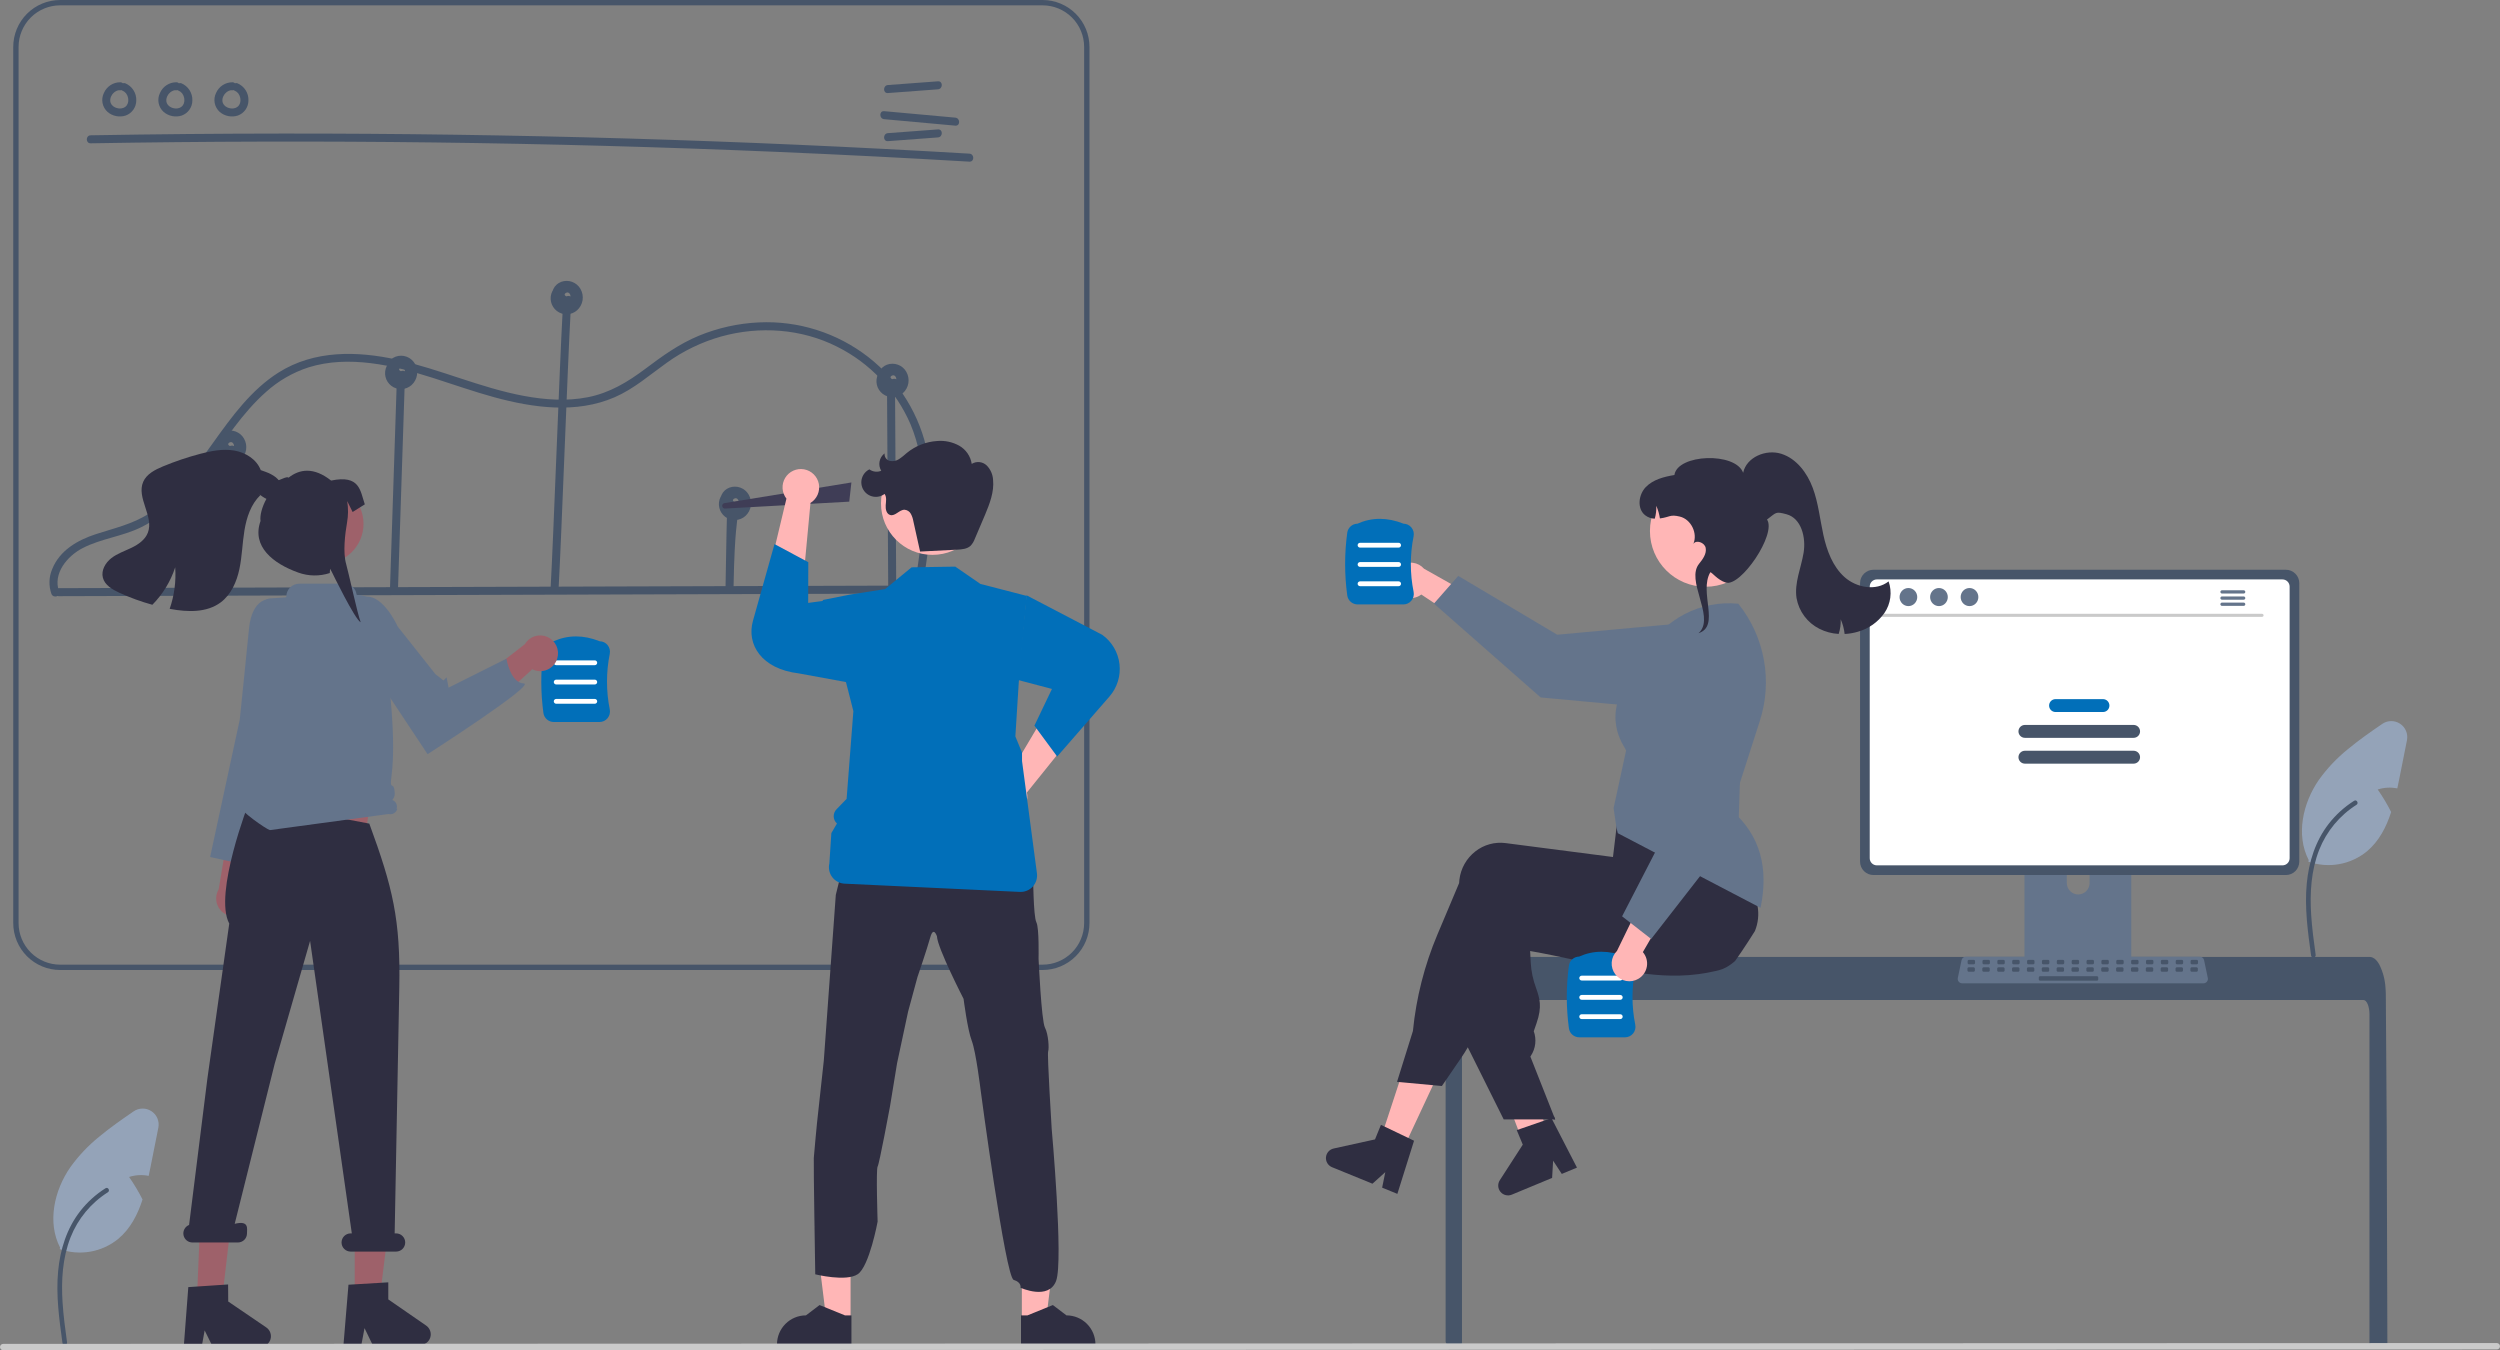 <svg width="1035" height="559" viewBox="0 0 1035 559" fill="none" xmlns="http://www.w3.org/2000/svg">
<rect x="0" y="0" width="1035" height="559" fill="#808080" stroke="none"/>
<g clip-path="url(#clip0_697_10530)">
<path d="M65.558 466.859L62.329 483.066C62.086 484.305 61.832 485.567 61.555 486.817C58.857 486.257 56.059 486.414 53.44 487.27C55.518 490.242 57.38 493.358 59.012 496.596C56.978 502.869 53.993 508.666 48.995 512.859C45.658 515.597 41.671 517.428 37.421 518.176C33.17 518.924 28.798 518.563 24.727 517.129L24.871 516.487C19.498 506.055 22.416 492.901 29.095 483.266C32.5 478.512 36.536 474.243 41.09 470.577C45.601 466.815 50.477 463.441 55.309 460.111C56.394 459.364 57.677 458.958 58.994 458.945C60.31 458.931 61.602 459.311 62.702 460.036C63.802 460.76 64.661 461.796 65.17 463.012C65.679 464.227 65.814 465.567 65.558 466.859Z" fill="#94A3B8"/>
<path d="M25.877 556.125C24.518 546.221 23.121 536.19 24.074 526.179C24.921 517.289 27.63 508.606 33.15 501.486C36.079 497.714 39.644 494.482 43.683 491.935C44.736 491.272 45.705 492.941 44.657 493.603C37.668 498.022 32.262 504.548 29.219 512.24C25.858 520.794 25.319 530.119 25.902 539.205C26.253 544.7 26.995 550.157 27.743 555.611C27.803 555.857 27.767 556.118 27.642 556.339C27.516 556.56 27.311 556.724 27.069 556.799C26.822 556.866 26.559 556.832 26.336 556.706C26.114 556.579 25.951 556.37 25.881 556.124L25.877 556.125Z" fill="#475569"/>
<path d="M37.538 59.334C84.9 58.51 132.266 58.392 179.638 58.979C227.003 59.57 274.352 60.87 321.685 62.878C348.245 64.005 374.795 65.355 401.334 66.928C403.466 67.055 403.459 63.736 401.334 63.61C354.048 60.81 306.728 58.715 259.373 57.325C212.025 55.938 164.663 55.261 117.287 55.292C90.703 55.31 64.12 55.551 37.538 56.016C35.406 56.053 35.4 59.371 37.538 59.334Z" fill="#475569"/>
<path d="M367.603 38.524L388.313 36.982C390.429 36.824 390.446 33.504 388.313 33.663L367.603 35.205C365.488 35.363 365.47 38.683 367.603 38.524Z" fill="#475569"/>
<path d="M367.603 58.437L388.313 56.895C390.429 56.737 390.446 53.417 388.313 53.576L367.603 55.118C365.488 55.276 365.47 58.596 367.603 58.437Z" fill="#475569"/>
<path d="M366.045 49.343L395.49 52.02C397.615 52.213 397.602 48.893 395.49 48.701L366.045 46.025C363.92 45.831 363.933 49.151 366.045 49.343Z" fill="#475569"/>
<path d="M49.794 34.061C48.354 34.052 46.943 34.467 45.737 35.255C44.532 36.043 43.584 37.169 43.014 38.492C42.375 39.787 42.178 41.256 42.452 42.673C42.727 44.091 43.458 45.38 44.533 46.342C45.544 47.203 46.757 47.793 48.058 48.058C49.359 48.322 50.706 48.252 51.973 47.854C53.268 47.402 54.392 46.558 55.188 45.44C55.985 44.322 56.416 42.985 56.421 41.612C56.479 40.089 56.066 38.585 55.24 37.304C54.413 36.024 53.213 35.029 51.801 34.456C51.377 34.34 50.925 34.397 50.543 34.614C50.16 34.832 49.88 35.191 49.761 35.614C49.657 36.038 49.718 36.486 49.934 36.866C50.149 37.246 50.502 37.528 50.919 37.656C51.209 37.767 50.655 37.514 50.925 37.661C51.036 37.721 51.149 37.776 51.258 37.84C51.351 37.895 51.44 37.955 51.53 38.014C51.839 38.217 51.379 37.866 51.576 38.048C51.748 38.205 51.918 38.359 52.074 38.533C52.133 38.599 52.364 38.782 52.184 38.654C52.047 38.556 52.132 38.579 52.184 38.657C52.225 38.717 52.267 38.775 52.307 38.835C52.436 39.031 52.554 39.234 52.659 39.444C52.683 39.492 52.706 39.542 52.73 39.59C52.777 39.681 52.844 39.705 52.735 39.591C52.63 39.483 52.697 39.49 52.734 39.594C52.759 39.663 52.786 39.731 52.809 39.799C52.887 40.023 52.953 40.251 53.005 40.482C53.029 40.589 53.049 40.697 53.07 40.804C53.144 41.185 53.059 40.567 53.077 40.85C53.092 41.087 53.109 41.32 53.105 41.558C53.103 41.666 53.099 41.775 53.091 41.883C53.087 41.937 53.081 41.991 53.078 42.045C53.06 42.305 53.06 41.95 53.096 41.925C53.02 42.147 52.97 42.376 52.946 42.608C52.917 42.711 52.881 42.812 52.848 42.914C52.733 43.27 52.957 42.72 52.834 42.963C52.732 43.172 52.619 43.376 52.495 43.572C52.441 43.654 52.237 43.839 52.404 43.71C52.584 43.57 52.309 43.811 52.25 43.873C52.175 43.953 52.096 44.03 52.015 44.104C51.963 44.155 51.908 44.203 51.85 44.247C51.84 44.242 52.127 44.055 51.972 44.154C51.775 44.28 51.589 44.414 51.381 44.524C51.357 44.536 51.091 44.66 51.093 44.664C51.081 44.619 51.434 44.539 51.192 44.618C51.141 44.634 51.091 44.654 51.04 44.671C50.82 44.745 50.595 44.806 50.367 44.851C50.314 44.861 50.259 44.867 50.208 44.88C50.036 44.924 50.371 44.854 50.382 44.86C50.255 44.854 50.128 44.865 50.004 44.893C49.769 44.907 49.533 44.907 49.298 44.893C49.243 44.89 49.189 44.884 49.135 44.881C49.008 44.874 48.915 44.783 49.084 44.882C49.213 44.958 49.203 44.902 49.087 44.881C49.034 44.871 48.98 44.863 48.926 44.853C48.693 44.809 48.463 44.753 48.236 44.684C48.114 44.646 47.995 44.603 47.874 44.561C47.822 44.546 47.771 44.526 47.722 44.502C47.721 44.489 48.032 44.651 47.868 44.562C47.661 44.451 47.446 44.357 47.244 44.235C47.136 44.17 47.032 44.099 46.928 44.029C46.881 44.001 46.837 43.97 46.796 43.935C46.8 43.921 47.053 44.156 46.92 44.029C46.752 43.869 46.572 43.725 46.412 43.554C46.376 43.515 46.341 43.474 46.305 43.435L46.27 43.395C46.18 43.285 46.178 43.285 46.265 43.396C46.353 43.422 46.349 43.519 46.265 43.393C46.236 43.349 46.204 43.305 46.174 43.26C46.039 43.068 45.925 42.863 45.831 42.648C45.84 42.642 45.975 43.047 45.871 42.741C45.852 42.683 45.83 42.626 45.811 42.569C45.773 42.453 45.739 42.337 45.71 42.22C45.681 42.103 45.667 41.983 45.638 41.867C45.589 41.672 45.666 42.022 45.657 42.013C45.63 41.985 45.642 41.816 45.639 41.775C45.626 41.515 45.656 41.262 45.66 41.003C45.664 40.803 45.644 41.16 45.64 41.149C45.641 41.089 45.651 41.03 45.671 40.973C45.701 40.837 45.729 40.7 45.766 40.565C45.808 40.411 45.856 40.258 45.911 40.107C45.932 40.051 45.957 39.995 45.976 39.938C46.045 39.73 45.837 40.19 45.952 40.002C46.11 39.743 46.227 39.464 46.395 39.208C46.435 39.148 46.676 38.811 46.548 38.981C46.42 39.151 46.679 38.829 46.728 38.775C46.931 38.548 47.171 38.362 47.381 38.145C47.506 38.016 47.294 38.208 47.282 38.217C47.347 38.17 47.411 38.122 47.477 38.077C47.592 37.997 47.71 37.922 47.831 37.851C47.967 37.771 48.121 37.712 48.253 37.628C48.408 37.528 48.133 37.671 48.129 37.674C48.2 37.639 48.274 37.611 48.351 37.59C48.479 37.544 49.038 37.303 49.155 37.378C49.15 37.375 48.731 37.412 49.069 37.39C49.149 37.385 49.229 37.377 49.309 37.374C49.471 37.367 49.633 37.371 49.794 37.38C50.233 37.377 50.654 37.201 50.964 36.891C51.274 36.58 51.45 36.16 51.453 35.72C51.444 35.283 51.266 34.867 50.957 34.557C50.648 34.248 50.231 34.07 49.794 34.061Z" fill="#475569"/>
<path d="M73.012 34.061C71.572 34.052 70.161 34.467 68.956 35.255C67.75 36.043 66.802 37.169 66.232 38.492C65.593 39.787 65.396 41.256 65.67 42.673C65.945 44.091 66.676 45.38 67.751 46.342C68.763 47.203 69.975 47.793 71.276 48.058C72.577 48.322 73.924 48.252 75.191 47.854C76.486 47.402 77.61 46.558 78.406 45.44C79.203 44.322 79.633 42.985 79.639 41.612C79.697 40.089 79.284 38.585 78.458 37.304C77.631 36.024 76.431 35.029 75.019 34.456C74.595 34.34 74.143 34.397 73.761 34.614C73.378 34.832 73.097 35.191 72.979 35.614C72.875 36.038 72.936 36.486 73.152 36.866C73.367 37.246 73.72 37.528 74.138 37.656C74.427 37.767 73.873 37.514 74.143 37.661C74.254 37.721 74.367 37.776 74.476 37.84C74.569 37.895 74.658 37.955 74.748 38.014C75.057 38.217 74.597 37.866 74.794 38.048C74.966 38.205 75.136 38.359 75.292 38.533C75.351 38.599 75.582 38.782 75.403 38.654C75.265 38.556 75.35 38.579 75.403 38.657C75.443 38.717 75.485 38.775 75.525 38.835C75.654 39.031 75.772 39.234 75.877 39.444C75.901 39.492 75.924 39.542 75.948 39.59C75.995 39.681 76.062 39.705 75.953 39.591C75.849 39.483 75.915 39.49 75.952 39.594C75.977 39.663 76.004 39.731 76.027 39.799C76.105 40.023 76.171 40.251 76.223 40.482C76.247 40.589 76.267 40.697 76.288 40.804C76.362 41.185 76.277 40.567 76.295 40.85C76.31 41.087 76.327 41.32 76.323 41.558C76.321 41.666 76.317 41.775 76.309 41.883C76.305 41.937 76.299 41.991 76.296 42.045C76.278 42.305 76.278 41.95 76.314 41.925C76.238 42.147 76.188 42.376 76.164 42.608C76.135 42.711 76.099 42.812 76.066 42.914C75.951 43.27 76.175 42.72 76.052 42.963C75.951 43.172 75.837 43.376 75.713 43.572C75.659 43.654 75.455 43.839 75.622 43.71C75.802 43.57 75.527 43.811 75.468 43.873C75.392 43.953 75.314 44.03 75.233 44.104C75.181 44.155 75.126 44.203 75.068 44.247C75.058 44.242 75.346 44.055 75.191 44.154C74.993 44.28 74.807 44.414 74.599 44.524C74.575 44.536 74.309 44.66 74.311 44.664C74.299 44.619 74.652 44.539 74.41 44.618C74.359 44.634 74.309 44.654 74.258 44.671C74.038 44.745 73.813 44.806 73.585 44.851C73.532 44.861 73.477 44.867 73.426 44.88C73.254 44.924 73.59 44.854 73.6 44.86C73.473 44.854 73.346 44.865 73.222 44.893C72.987 44.907 72.751 44.907 72.516 44.893C72.461 44.89 72.407 44.884 72.353 44.881C72.226 44.874 72.133 44.783 72.302 44.882C72.431 44.958 72.421 44.902 72.306 44.881C72.252 44.871 72.198 44.863 72.144 44.853C71.911 44.809 71.681 44.753 71.454 44.684C71.332 44.646 71.213 44.603 71.092 44.561C71.04 44.546 70.989 44.526 70.94 44.502C70.939 44.489 71.25 44.651 71.086 44.562C70.879 44.451 70.664 44.357 70.462 44.235C70.354 44.17 70.251 44.099 70.145 44.029C70.099 44.001 70.055 43.97 70.014 43.935C70.018 43.921 70.271 44.156 70.138 44.029C69.97 43.869 69.79 43.725 69.63 43.554C69.594 43.515 69.559 43.474 69.523 43.435L69.488 43.395C69.398 43.285 69.396 43.285 69.483 43.396C69.571 43.422 69.567 43.519 69.483 43.393C69.454 43.349 69.422 43.305 69.392 43.26C69.257 43.068 69.143 42.863 69.049 42.648C69.058 42.642 69.193 43.047 69.089 42.741C69.07 42.683 69.048 42.626 69.029 42.569C68.99 42.453 68.957 42.337 68.928 42.22C68.899 42.103 68.885 41.983 68.856 41.867C68.807 41.672 68.884 42.022 68.875 42.013C68.848 41.985 68.859 41.816 68.857 41.775C68.844 41.515 68.874 41.262 68.878 41.003C68.882 40.803 68.862 41.16 68.858 41.149C68.859 41.089 68.869 41.03 68.889 40.973C68.919 40.837 68.947 40.7 68.984 40.565C69.026 40.411 69.074 40.258 69.129 40.107C69.15 40.051 69.175 39.995 69.194 39.938C69.263 39.73 69.055 40.19 69.17 40.002C69.328 39.743 69.445 39.464 69.613 39.208C69.653 39.148 69.894 38.811 69.766 38.981C69.638 39.151 69.897 38.829 69.946 38.775C70.15 38.548 70.389 38.362 70.599 38.145C70.724 38.016 70.512 38.208 70.5 38.217C70.565 38.17 70.629 38.122 70.695 38.077C70.81 37.997 70.928 37.922 71.049 37.851C71.185 37.771 71.339 37.712 71.471 37.628C71.626 37.528 71.351 37.671 71.347 37.674C71.418 37.639 71.492 37.611 71.569 37.59C71.697 37.544 72.256 37.303 72.373 37.378C72.368 37.375 71.949 37.412 72.287 37.39C72.367 37.385 72.447 37.377 72.527 37.374C72.689 37.367 72.851 37.371 73.013 37.38C73.451 37.377 73.872 37.201 74.182 36.891C74.492 36.58 74.668 36.16 74.671 35.72C74.662 35.283 74.484 34.867 74.175 34.557C73.866 34.248 73.449 34.07 73.012 34.061Z" fill="#475569"/>
<path d="M96.23 34.061C94.79 34.052 93.379 34.467 92.173 35.255C90.968 36.043 90.02 37.169 89.449 38.492C88.811 39.787 88.614 41.256 88.888 42.673C89.163 44.091 89.894 45.38 90.969 46.342C91.98 47.203 93.193 47.793 94.494 48.058C95.795 48.322 97.142 48.252 98.409 47.854C99.704 47.402 100.827 46.558 101.624 45.44C102.421 44.322 102.851 42.985 102.857 41.612C102.915 40.089 102.502 38.585 101.676 37.304C100.849 36.024 99.648 35.029 98.237 34.456C97.813 34.34 97.361 34.397 96.978 34.614C96.596 34.832 96.315 35.191 96.197 35.614C96.092 36.038 96.154 36.486 96.37 36.866C96.585 37.246 96.938 37.528 97.355 37.656C97.644 37.767 97.091 37.514 97.361 37.661C97.472 37.721 97.585 37.776 97.694 37.84C97.787 37.895 97.875 37.955 97.966 38.014C98.275 38.217 97.814 37.866 98.012 38.048C98.184 38.205 98.354 38.359 98.51 38.533C98.569 38.599 98.8 38.782 98.62 38.654C98.483 38.556 98.567 38.579 98.62 38.657C98.66 38.717 98.703 38.775 98.743 38.835C98.872 39.031 98.989 39.234 99.095 39.444C99.119 39.492 99.141 39.542 99.166 39.59C99.213 39.681 99.28 39.705 99.171 39.591C99.066 39.483 99.133 39.49 99.17 39.594C99.195 39.663 99.221 39.731 99.245 39.799C99.323 40.023 99.388 40.251 99.441 40.482C99.465 40.589 99.485 40.697 99.505 40.804C99.58 41.185 99.495 40.567 99.513 40.85C99.528 41.087 99.545 41.32 99.541 41.558C99.539 41.666 99.534 41.775 99.527 41.883C99.523 41.937 99.517 41.991 99.513 42.045C99.496 42.305 99.496 41.95 99.532 41.925C99.456 42.147 99.406 42.376 99.382 42.608C99.352 42.711 99.317 42.812 99.284 42.914C99.169 43.27 99.392 42.72 99.269 42.963C99.168 43.172 99.055 43.376 98.931 43.572C98.877 43.654 98.673 43.839 98.84 43.71C99.02 43.57 98.745 43.811 98.686 43.873C98.61 43.953 98.532 44.03 98.451 44.104C98.399 44.155 98.344 44.203 98.286 44.247C98.276 44.242 98.563 44.055 98.408 44.154C98.211 44.28 98.025 44.414 97.817 44.524C97.793 44.536 97.527 44.66 97.528 44.664C97.517 44.619 97.87 44.539 97.627 44.618C97.577 44.634 97.527 44.654 97.476 44.671C97.256 44.745 97.031 44.806 96.802 44.851C96.75 44.861 96.695 44.867 96.644 44.88C96.472 44.924 96.807 44.854 96.817 44.86C96.691 44.854 96.564 44.865 96.44 44.893C96.205 44.907 95.969 44.907 95.734 44.893C95.679 44.89 95.625 44.884 95.57 44.881C95.444 44.874 95.351 44.783 95.519 44.882C95.649 44.958 95.638 44.902 95.523 44.881C95.47 44.871 95.416 44.863 95.362 44.853C95.129 44.809 94.899 44.753 94.672 44.684C94.55 44.646 94.43 44.603 94.31 44.561C94.258 44.546 94.207 44.526 94.157 44.502C94.157 44.489 94.468 44.651 94.303 44.562C94.096 44.451 93.882 44.357 93.68 44.235C93.572 44.17 93.468 44.099 93.363 44.029C93.317 44.001 93.273 43.97 93.232 43.935C93.236 43.921 93.489 44.156 93.356 44.029C93.188 43.869 93.007 43.725 92.848 43.554C92.811 43.515 92.777 43.474 92.741 43.435L92.706 43.395C92.616 43.285 92.614 43.285 92.701 43.396C92.788 43.422 92.784 43.519 92.701 43.393C92.671 43.349 92.64 43.305 92.61 43.26C92.475 43.068 92.361 42.863 92.267 42.648C92.275 42.642 92.411 43.047 92.307 42.741C92.288 42.683 92.266 42.626 92.246 42.569C92.208 42.453 92.175 42.337 92.146 42.22C92.117 42.103 92.102 41.983 92.073 41.867C92.025 41.672 92.102 42.022 92.093 42.013C92.066 41.985 92.077 41.816 92.075 41.775C92.062 41.515 92.092 41.262 92.096 41.003C92.1 40.803 92.08 41.16 92.075 41.149C92.076 41.089 92.087 41.03 92.107 40.973C92.137 40.837 92.165 40.7 92.202 40.565C92.244 40.411 92.292 40.258 92.347 40.107C92.368 40.051 92.392 39.995 92.412 39.938C92.481 39.73 92.273 40.19 92.388 40.002C92.546 39.743 92.663 39.464 92.831 39.208C92.871 39.148 93.112 38.811 92.984 38.981C92.856 39.151 93.115 38.829 93.164 38.775C93.367 38.548 93.606 38.362 93.817 38.145C93.942 38.016 93.73 38.208 93.718 38.217C93.783 38.17 93.847 38.122 93.913 38.077C94.028 37.997 94.146 37.922 94.267 37.851C94.403 37.771 94.556 37.712 94.688 37.628C94.844 37.528 94.569 37.671 94.564 37.674C94.635 37.639 94.71 37.611 94.787 37.59C94.915 37.544 95.473 37.303 95.591 37.378C95.585 37.375 95.166 37.412 95.505 37.39C95.585 37.385 95.665 37.377 95.745 37.374C95.907 37.367 96.068 37.371 96.23 37.38C96.669 37.377 97.089 37.201 97.4 36.891C97.71 36.58 97.886 36.16 97.889 35.72C97.879 35.283 97.702 34.867 97.393 34.557C97.084 34.248 96.667 34.07 96.23 34.061Z" fill="#475569"/>
<path d="M431.644 401.581H24.883C19.739 401.575 14.808 399.528 11.171 395.889C7.534 392.25 5.488 387.315 5.482 382.169V19.412C5.488 14.266 7.534 9.331 11.171 5.692C14.808 2.053 19.739 0.006 24.883 0H431.644C436.788 0.006 441.719 2.053 445.356 5.692C448.993 9.331 451.039 14.266 451.045 19.412V382.169C451.039 387.315 448.993 392.25 445.356 395.889C441.719 399.528 436.788 401.575 431.644 401.581ZM24.883 2.213C20.326 2.218 15.956 4.032 12.734 7.256C9.511 10.48 7.699 14.852 7.693 19.412V382.169C7.699 386.729 9.511 391.1 12.734 394.325C15.957 397.549 20.326 399.363 24.883 399.368H431.644C436.201 399.363 440.57 397.549 443.793 394.325C447.015 391.1 448.828 386.729 448.833 382.169V19.412C448.828 14.852 447.016 10.48 443.793 7.256C440.571 4.032 436.201 2.218 431.644 2.213H24.883Z" fill="#475569"/>
<path d="M24.209 246.818L167.252 246.383L309.566 245.95L389.845 245.705C390.275 245.69 390.683 245.509 390.982 245.199C391.28 244.89 391.447 244.476 391.447 244.046C391.447 243.615 391.28 243.202 390.982 242.892C390.683 242.583 390.275 242.401 389.845 242.386L246.802 242.822L104.488 243.255L24.209 243.499C23.779 243.514 23.372 243.696 23.073 244.005C22.774 244.315 22.607 244.728 22.607 245.159C22.607 245.589 22.774 246.003 23.073 246.312C23.372 246.622 23.779 246.803 24.209 246.818Z" fill="#475569"/>
<path d="M96.372 244.128L97.257 191.87C97.293 189.734 93.976 189.733 93.94 191.87L93.055 244.128C93.019 246.264 96.336 246.264 96.372 244.128Z" fill="#475569"/>
<path d="M164.738 244.693L166.894 179.008L167.509 160.241C167.58 158.105 164.263 158.107 164.193 160.241L162.037 225.926L161.421 244.693C161.351 246.829 164.668 246.827 164.738 244.693Z" fill="#475569"/>
<path d="M232.92 129.105C231.619 152.37 229.214 220.992 227.914 244.257C227.794 246.391 231.112 246.385 231.23 244.257C232.531 220.992 234.936 152.37 236.236 129.105C236.356 126.971 233.038 126.977 232.92 129.105Z" fill="#475569"/>
<path d="M300.773 220.913L300.366 243.274C300.327 245.411 303.644 245.411 303.683 243.274C304.163 216.864 305.395 217.724 305.53 210.271C305.569 208.134 302.252 208.134 302.213 210.271C302.213 210.271 301.253 194.502 300.773 220.913Z" fill="#475569"/>
<path d="M367.233 162.168L367.609 224.904L367.716 242.868C367.731 243.298 367.912 243.706 368.221 244.005C368.531 244.304 368.944 244.471 369.374 244.471C369.805 244.471 370.218 244.304 370.527 244.005C370.837 243.706 371.018 243.298 371.033 242.868L370.658 180.132L370.55 162.168C370.535 161.738 370.354 161.331 370.045 161.032C369.735 160.733 369.322 160.566 368.892 160.566C368.462 160.566 368.048 160.733 367.739 161.032C367.43 161.331 367.248 161.738 367.233 162.168Z" fill="#475569"/>
<path d="M24.476 244.951C21.73 237.402 27.919 230.141 34.279 226.878C41.897 222.97 50.662 222.084 58.361 218.315C69.84 212.698 78.201 202.616 85.64 192.524C93.298 182.137 100.304 170.989 110.034 162.358C115.161 157.709 121.216 154.202 127.8 152.071C136.094 149.48 144.891 149.303 153.462 150.347C171.172 152.504 187.59 159.823 204.678 164.475C220.789 168.861 238.541 171.327 254.354 164.507C262.389 161.042 268.959 155.23 276.016 150.201C282.845 145.282 290.481 141.597 298.579 139.31C314.454 134.893 331.79 136.072 346.569 143.539C360.154 150.314 370.91 161.674 376.94 175.613C383.946 192.36 383.034 211.076 380.745 228.703C380.153 233.26 379.449 237.801 378.738 242.34C378.41 244.43 381.606 245.33 381.936 243.222C384.786 225.045 387.627 206.293 384.081 188.001C381.015 172.029 372.238 157.723 359.392 147.758C346.491 137.767 330.455 132.703 314.16 133.475C305.62 133.871 297.214 135.742 289.312 139.004C281.109 142.399 274.163 147.431 267.107 152.726C259.853 158.17 252.375 162.673 243.368 164.449C234.632 166.171 225.544 165.526 216.847 163.899C198.9 160.544 182.172 152.853 164.377 148.912C147.891 145.261 130.1 144.896 115.337 154.216C103.981 161.384 95.957 172.514 88.256 183.26C80.622 193.912 72.892 205.303 61.73 212.58C54.92 217.018 47.266 218.656 39.649 221.153C32.012 223.655 24.681 227.877 21.567 235.706C20.225 238.931 20.122 242.538 21.277 245.833C22.002 247.825 25.208 246.965 24.476 244.951Z" fill="#475569"/>
<path d="M95.273 184.644L95.267 184.647L95.278 184.644H95.273Z" fill="#475569"/>
<path d="M101.023 181.591C100.256 180.233 99.033 179.19 97.571 178.649C96.109 178.108 94.502 178.102 93.037 178.634C92.308 178.9 91.64 179.309 91.073 179.838C90.505 180.367 90.049 181.005 89.732 181.713C89.668 181.863 89.631 182.022 89.58 182.176C89.508 182.292 89.421 182.397 89.357 182.519C88.669 183.889 88.481 185.457 88.825 186.952C89.168 188.446 90.022 189.774 91.238 190.707C92.455 191.639 93.959 192.118 95.49 192.061C97.022 192.004 98.485 191.414 99.629 190.393C100.831 189.306 101.625 187.84 101.878 186.238C102.132 184.637 101.83 182.997 101.023 181.591ZM96.869 184.41C96.877 184.57 96.882 184.493 96.869 184.41V184.41ZM96.447 183.449C96.43 183.43 96.432 183.432 96.447 183.449V183.449ZM94.585 184.198C94.558 184.153 94.56 184.159 94.585 184.198V184.198ZM95.026 184.572C95.09 184.6 95.132 184.608 95.026 184.572V184.572ZM95.224 184.666L95.267 184.646C95.256 184.647 95.246 184.645 95.236 184.64L95.237 184.64L95.272 184.644L95.278 184.641L95.258 184.636C95.275 184.636 95.277 184.638 95.278 184.641C95.475 184.551 95.342 184.594 95.228 184.629L95.22 184.628C95.149 184.591 95.072 184.567 94.993 184.555C94.986 184.55 94.977 184.547 94.971 184.543C94.907 184.498 94.586 184.247 94.884 184.51C94.819 184.453 94.755 184.396 94.694 184.335C94.658 184.298 94.626 184.258 94.597 184.215C94.558 184.148 94.52 184.08 94.483 184.012L94.478 183.975C94.473 183.945 94.469 183.932 94.465 183.914C94.467 183.895 94.47 183.874 94.473 183.855C94.495 183.795 94.51 183.732 94.515 183.669L94.528 183.653C94.576 183.586 94.618 183.509 94.663 183.44C94.423 183.805 94.757 183.399 94.782 183.348C94.786 183.339 94.779 183.344 94.781 183.338C94.79 183.332 94.787 183.336 94.799 183.329C94.874 183.285 94.944 183.236 95.02 183.194C95.11 183.145 95.465 183.044 95.097 183.149C95.18 183.125 95.261 183.095 95.345 183.073C95.36 183.069 95.484 183.051 95.551 183.039C95.61 183.038 95.666 183.036 95.672 183.036C95.7 183.037 95.728 183.04 95.755 183.041C95.694 183.049 95.965 183.108 96.045 183.12C96.057 183.129 96.063 183.135 96.078 183.147C96.146 183.197 96.229 183.241 96.301 183.287C95.98 183.08 96.305 183.304 96.366 183.365C96.403 183.402 96.437 183.441 96.471 183.479C96.503 183.516 96.531 183.555 96.556 183.596C96.609 183.693 96.665 183.79 96.72 183.885L96.736 183.91C96.735 183.913 96.735 183.916 96.735 183.919C96.764 184.073 96.806 184.224 96.862 184.37C96.865 184.382 96.867 184.395 96.868 184.408C96.874 184.492 96.88 184.576 96.881 184.661L96.88 184.678C96.625 184.545 96.341 184.474 96.053 184.472C95.765 184.47 95.481 184.536 95.224 184.666Z" fill="#475569"/>
<path d="M95.282 184.642C95.287 184.643 95.281 184.644 95.281 184.644L95.282 184.642Z" fill="#475569"/>
<path d="M95.283 184.644L95.276 184.645C95.285 184.646 95.283 184.644 95.283 184.644Z" fill="#475569"/>
<path d="M95.279 184.641L95.282 184.642L95.279 184.641Z" fill="#475569"/>
<path d="M166.032 153.668L166.027 153.671L166.038 153.668H166.032Z" fill="#475569"/>
<path d="M171.782 150.615C171.015 149.257 169.792 148.215 168.33 147.673C166.868 147.132 165.262 147.126 163.796 147.658C163.067 147.924 162.4 148.334 161.832 148.862C161.264 149.391 160.808 150.029 160.491 150.737C160.428 150.887 160.391 151.046 160.339 151.2C160.267 151.316 160.181 151.421 160.116 151.543C159.429 152.913 159.241 154.481 159.584 155.976C159.927 157.47 160.781 158.798 161.998 159.731C163.214 160.664 164.718 161.142 166.249 161.085C167.781 161.028 169.245 160.438 170.388 159.417C171.59 158.33 172.384 156.864 172.638 155.262C172.891 153.661 172.589 152.021 171.782 150.615ZM167.628 153.434C167.637 153.594 167.642 153.518 167.628 153.434V153.434ZM167.206 152.473C167.189 152.454 167.192 152.456 167.206 152.473V152.473ZM165.345 153.222C165.317 153.177 165.32 153.183 165.345 153.222V153.222ZM165.786 153.596C165.849 153.624 165.891 153.632 165.786 153.596V153.596ZM165.983 153.69L166.026 153.67C166.016 153.671 166.005 153.669 165.995 153.664L165.997 153.664L166.031 153.668L166.037 153.665L166.018 153.66C166.035 153.66 166.036 153.662 166.037 153.665C166.235 153.575 166.101 153.618 165.987 153.653L165.979 153.652C165.908 153.615 165.831 153.591 165.752 153.579C165.745 153.574 165.736 153.572 165.73 153.567C165.666 153.522 165.346 153.271 165.643 153.534C165.578 153.477 165.514 153.421 165.453 153.359C165.418 153.322 165.385 153.282 165.356 153.239C165.317 153.172 165.279 153.104 165.243 153.036L165.237 152.999C165.232 152.969 165.229 152.956 165.225 152.938C165.226 152.919 165.229 152.898 165.232 152.879C165.255 152.819 165.269 152.757 165.275 152.693L165.287 152.677C165.335 152.61 165.377 152.533 165.422 152.464C165.182 152.829 165.516 152.423 165.541 152.372C165.545 152.363 165.538 152.368 165.54 152.362C165.549 152.357 165.547 152.36 165.558 152.353C165.633 152.309 165.703 152.26 165.779 152.219C165.869 152.169 166.224 152.068 165.856 152.173C165.94 152.149 166.02 152.119 166.104 152.097C166.12 152.093 166.243 152.076 166.31 152.064C166.369 152.062 166.426 152.06 166.432 152.06C166.459 152.061 166.487 152.064 166.514 152.065C166.453 152.073 166.724 152.132 166.804 152.144C166.816 152.153 166.822 152.159 166.838 152.171C166.906 152.221 166.988 152.265 167.06 152.311C166.739 152.104 167.064 152.328 167.125 152.389C167.162 152.426 167.196 152.465 167.23 152.503C167.262 152.54 167.29 152.579 167.316 152.62C167.368 152.717 167.424 152.814 167.479 152.909L167.495 152.934C167.494 152.937 167.494 152.94 167.494 152.943C167.523 153.097 167.566 153.248 167.621 153.394C167.624 153.407 167.626 153.419 167.628 153.432C167.633 153.516 167.64 153.6 167.64 153.685L167.639 153.702C167.384 153.569 167.1 153.498 166.812 153.496C166.524 153.494 166.24 153.56 165.983 153.69Z" fill="#475569"/>
<path d="M166.042 153.668L166.036 153.669C166.044 153.67 166.042 153.668 166.042 153.668Z" fill="#475569"/>
<path d="M166.038 153.665L166.041 153.666L166.038 153.665Z" fill="#475569"/>
<path d="M166.041 153.666C166.046 153.668 166.041 153.668 166.041 153.668L166.041 153.666Z" fill="#475569"/>
<path d="M234.586 169.153L234.589 169.154L234.586 169.153Z" fill="#475569"/>
<path d="M240.33 119.639C239.564 118.281 238.341 117.239 236.878 116.697C235.416 116.156 233.81 116.15 232.344 116.682C231.616 116.948 230.948 117.358 230.38 117.887C229.812 118.415 229.357 119.053 229.039 119.761C228.976 119.911 228.939 120.07 228.887 120.224C228.815 120.34 228.729 120.445 228.664 120.567C227.977 121.937 227.789 123.505 228.132 125C228.475 126.494 229.329 127.822 230.546 128.755C231.762 129.688 233.266 130.167 234.797 130.109C236.329 130.052 237.793 129.462 238.936 128.441C240.138 127.354 240.932 125.888 241.186 124.287C241.439 122.685 241.137 121.045 240.33 119.639ZM236.176 122.458C236.185 122.619 236.19 122.542 236.176 122.458V122.458ZM235.754 121.497C235.738 121.478 235.74 121.48 235.754 121.497V121.497ZM233.893 122.246C233.865 122.201 233.868 122.208 233.893 122.246V122.246ZM234.334 122.62C234.397 122.648 234.439 122.656 234.334 122.62V122.62ZM234.531 122.714L234.574 122.694C234.564 122.695 234.553 122.693 234.544 122.688L234.545 122.688L234.579 122.692L234.585 122.689L234.566 122.685C234.583 122.684 234.584 122.686 234.585 122.689C234.783 122.599 234.65 122.642 234.535 122.677L234.528 122.676C234.456 122.639 234.379 122.615 234.3 122.603C234.293 122.599 234.284 122.596 234.278 122.591C234.215 122.546 233.894 122.295 234.191 122.558C234.127 122.501 234.063 122.445 234.002 122.383C233.966 122.346 233.933 122.306 233.904 122.263C233.865 122.196 233.827 122.129 233.791 122.06L233.785 122.024C233.78 121.993 233.777 121.98 233.773 121.962C233.774 121.943 233.778 121.922 233.78 121.903C233.803 121.843 233.817 121.781 233.823 121.717L233.835 121.701C233.883 121.635 233.925 121.557 233.97 121.488C233.73 121.853 234.064 121.447 234.089 121.396C234.093 121.387 234.086 121.392 234.088 121.386C234.098 121.381 234.095 121.384 234.106 121.377C234.181 121.334 234.251 121.285 234.327 121.243C234.417 121.193 234.772 121.092 234.404 121.197C234.488 121.173 234.568 121.143 234.652 121.121C234.668 121.117 234.792 121.1 234.858 121.088C234.917 121.086 234.974 121.084 234.98 121.084C235.007 121.085 235.035 121.088 235.062 121.089C235.001 121.098 235.272 121.156 235.352 121.168C235.364 121.178 235.37 121.183 235.386 121.195C235.454 121.245 235.536 121.289 235.608 121.335C235.287 121.128 235.612 121.352 235.673 121.413C235.71 121.45 235.744 121.489 235.778 121.527C235.81 121.564 235.839 121.603 235.864 121.645C235.916 121.741 235.972 121.839 236.028 121.933L236.043 121.958C236.043 121.961 236.042 121.964 236.042 121.967C236.071 122.121 236.114 122.272 236.169 122.418C236.172 122.431 236.174 122.443 236.176 122.456C236.181 122.54 236.188 122.624 236.188 122.709L236.187 122.726C235.932 122.593 235.648 122.522 235.36 122.52C235.072 122.518 234.788 122.585 234.531 122.714Z" fill="#475569"/>
<path d="M234.58 169.156L234.575 169.159L234.585 169.156H234.58Z" fill="#475569"/>
<path d="M234.59 169.156L234.583 169.157C234.592 169.158 234.59 169.156 234.59 169.156Z" fill="#475569"/>
<path d="M234.589 169.154C234.594 169.155 234.589 169.156 234.589 169.156L234.589 169.154Z" fill="#475569"/>
<path d="M309.984 204.823C309.217 203.465 307.994 202.422 306.532 201.881C305.07 201.339 303.463 201.334 301.998 201.866C301.269 202.132 300.601 202.541 300.034 203.07C299.466 203.599 299.01 204.236 298.693 204.945C298.629 205.095 298.592 205.253 298.541 205.408C298.469 205.524 298.382 205.629 298.318 205.751C297.63 207.121 297.442 208.689 297.786 210.183C298.129 211.678 298.983 213.006 300.199 213.939C301.416 214.871 302.919 215.35 304.451 215.293C305.983 215.236 307.446 214.646 308.59 213.625C309.792 212.538 310.586 211.072 310.839 209.47C311.093 207.869 310.791 206.229 309.984 204.823ZM305.83 207.642C305.838 207.802 305.843 207.725 305.83 207.642V207.642ZM305.407 206.681C305.391 206.662 305.393 206.664 305.407 206.681V206.681ZM303.546 207.43C303.519 207.385 303.521 207.391 303.546 207.43V207.43ZM303.987 207.804C304.051 207.832 304.092 207.84 303.987 207.804V207.804ZM304.184 207.898L304.228 207.878C304.217 207.879 304.207 207.877 304.197 207.872L304.198 207.871L304.233 207.876L304.239 207.873L304.219 207.868C304.236 207.868 304.238 207.87 304.239 207.873C304.436 207.782 304.303 207.826 304.189 207.861L304.181 207.859C304.11 207.823 304.033 207.799 303.954 207.786C303.946 207.782 303.938 207.779 303.932 207.775C303.868 207.73 303.547 207.479 303.845 207.742C303.78 207.685 303.716 207.628 303.655 207.567C303.619 207.53 303.587 207.49 303.558 207.447C303.519 207.38 303.481 207.312 303.444 207.244L303.439 207.207C303.434 207.177 303.43 207.164 303.426 207.146C303.428 207.127 303.431 207.106 303.434 207.086C303.456 207.027 303.47 206.964 303.476 206.901L303.489 206.885C303.537 206.818 303.578 206.741 303.624 206.672C303.383 207.037 303.718 206.631 303.743 206.58C303.747 206.571 303.74 206.576 303.741 206.57C303.751 206.564 303.748 206.568 303.76 206.561C303.834 206.517 303.905 206.468 303.981 206.426C304.071 206.376 304.426 206.276 304.058 206.381C304.141 206.357 304.221 206.327 304.306 206.305C304.321 206.301 304.445 206.283 304.512 206.271C304.57 206.27 304.627 206.268 304.633 206.268C304.661 206.269 304.688 206.272 304.716 206.273C304.655 206.281 304.926 206.34 305.006 206.352C305.017 206.361 305.023 206.367 305.039 206.379C305.107 206.428 305.19 206.473 305.262 206.519C304.941 206.312 305.266 206.535 305.327 206.597C305.364 206.633 305.397 206.673 305.432 206.711C305.464 206.748 305.492 206.787 305.517 206.828C305.57 206.925 305.626 207.022 305.681 207.117L305.696 207.142C305.696 207.145 305.696 207.148 305.696 207.151C305.725 207.305 305.767 207.456 305.823 207.602C305.826 207.614 305.828 207.627 305.829 207.64C305.834 207.724 305.841 207.808 305.842 207.893L305.841 207.91C305.585 207.776 305.302 207.706 305.014 207.704C304.726 207.702 304.442 207.768 304.184 207.898Z" fill="#475569"/>
<path d="M304.234 134.861L304.229 134.864L304.239 134.861H304.234Z" fill="#475569"/>
<path d="M304.244 134.861L304.237 134.862C304.246 134.863 304.244 134.861 304.244 134.861Z" fill="#475569"/>
<path d="M304.243 134.859C304.247 134.861 304.242 134.861 304.242 134.861L304.243 134.859Z" fill="#475569"/>
<path d="M304.24 134.858L304.242 134.86L304.24 134.858Z" fill="#475569"/>
<path d="M375.215 153.934C374.449 152.576 373.226 151.533 371.764 150.992C370.301 150.45 368.695 150.445 367.229 150.977C366.501 151.243 365.833 151.652 365.265 152.181C364.697 152.71 364.242 153.347 363.924 154.056C363.861 154.206 363.824 154.364 363.772 154.519C363.7 154.635 363.614 154.74 363.549 154.862C362.862 156.232 362.674 157.8 363.017 159.294C363.36 160.789 364.214 162.117 365.431 163.05C366.647 163.982 368.151 164.461 369.682 164.404C371.214 164.347 372.678 163.757 373.821 162.736C375.023 161.649 375.817 160.183 376.071 158.581C376.324 156.98 376.022 155.34 375.215 153.934ZM371.061 156.753C371.07 156.913 371.075 156.836 371.061 156.753V156.753ZM370.639 155.792C370.623 155.773 370.625 155.775 370.639 155.792V155.792ZM368.778 156.541C368.75 156.496 368.753 156.502 368.778 156.541V156.541ZM369.219 156.915C369.282 156.943 369.324 156.951 369.219 156.915V156.915ZM369.416 157.009L369.459 156.989C369.449 156.99 369.438 156.988 369.429 156.983L369.43 156.982L369.464 156.987L369.47 156.984L369.451 156.979C369.468 156.979 369.469 156.981 369.47 156.984C369.668 156.893 369.535 156.937 369.42 156.972L369.413 156.97C369.341 156.934 369.264 156.91 369.185 156.897C369.178 156.893 369.169 156.89 369.163 156.886C369.1 156.841 368.779 156.59 369.076 156.853C369.012 156.796 368.948 156.739 368.887 156.678C368.851 156.641 368.818 156.601 368.789 156.558C368.75 156.491 368.712 156.423 368.676 156.355L368.67 156.318C368.665 156.288 368.662 156.275 368.658 156.257C368.659 156.238 368.663 156.217 368.666 156.197C368.688 156.138 368.702 156.075 368.708 156.012L368.72 155.996C368.768 155.929 368.81 155.852 368.855 155.783C368.615 156.148 368.949 155.742 368.974 155.691C368.978 155.682 368.971 155.687 368.973 155.681C368.983 155.675 368.98 155.679 368.991 155.672C369.066 155.628 369.136 155.579 369.212 155.537C369.302 155.487 369.657 155.387 369.289 155.492C369.373 155.468 369.453 155.438 369.537 155.416C369.553 155.412 369.677 155.394 369.743 155.382C369.802 155.381 369.859 155.379 369.865 155.379C369.892 155.38 369.92 155.383 369.947 155.384C369.886 155.392 370.157 155.451 370.237 155.463C370.249 155.472 370.255 155.478 370.271 155.49C370.339 155.539 370.421 155.584 370.493 155.63C370.172 155.423 370.497 155.646 370.558 155.708C370.595 155.744 370.629 155.784 370.663 155.822C370.695 155.859 370.724 155.898 370.749 155.939C370.801 156.036 370.857 156.133 370.913 156.228L370.928 156.253C370.928 156.256 370.927 156.259 370.927 156.262C370.956 156.416 370.999 156.567 371.054 156.713C371.057 156.725 371.059 156.738 371.061 156.751C371.066 156.835 371.073 156.919 371.073 157.004L371.072 157.021C370.817 156.887 370.533 156.817 370.245 156.815C369.957 156.813 369.673 156.879 369.416 157.009Z" fill="#475569"/>
<path d="M369.465 156.987L369.46 156.99L369.47 156.987H369.465Z" fill="#475569"/>
<path d="M369.471 156.984L369.474 156.985L369.471 156.984Z" fill="#475569"/>
<path d="M369.474 156.985C369.479 156.986 369.474 156.987 369.474 156.987L369.474 156.985Z" fill="#475569"/>
<path d="M369.475 156.987L369.469 156.988C369.477 156.989 369.475 156.987 369.475 156.987Z" fill="#475569"/>
<path d="M351.589 207.686L300.181 210.545C299.892 210.561 299.607 210.465 299.385 210.278C299.164 210.09 299.023 209.824 298.992 209.535C298.96 209.247 299.041 208.957 299.216 208.726C299.392 208.495 299.65 208.34 299.936 208.293L352.48 199.738L351.589 207.686Z" fill="#3F3D56"/>
<path d="M416.92 322.204L436.293 289.593L450.611 296.36C450.611 296.36 425.939 327.193 425.153 328.08C425.489 329.579 425.363 331.145 424.791 332.57C424.219 333.996 423.228 335.214 421.949 336.063C420.67 336.913 419.164 337.354 417.629 337.328C416.094 337.303 414.603 336.811 413.353 335.919C412.103 335.027 411.154 333.776 410.63 332.333C410.106 330.889 410.033 329.32 410.419 327.833C410.806 326.347 411.634 325.012 412.795 324.007C413.956 323.002 415.395 322.373 416.92 322.204Z" fill="#FFB6B6"/>
<path d="M424.979 246.451L456.364 262.836C458.326 264.249 459.971 266.057 461.194 268.144C462.418 270.23 463.192 272.548 463.469 274.951C463.746 277.354 463.519 279.789 462.802 282.099C462.085 284.409 460.894 286.544 459.306 288.367L437.669 313.202L428.243 300.422L435.508 285.222L421.44 281.51L424.979 246.451Z" fill="#016FB9"/>
<path d="M335.538 208.219L332.003 245.991L316.168 246.017C316.168 246.017 325.253 207.578 325.583 206.44C324.637 205.23 324.08 203.761 323.987 202.228C323.893 200.695 324.267 199.169 325.058 197.853C325.85 196.537 327.022 195.493 328.42 194.858C329.818 194.223 331.376 194.027 332.887 194.297C334.398 194.568 335.792 195.29 336.883 196.37C337.975 197.45 338.714 198.836 339.001 200.345C339.288 201.854 339.111 203.415 338.493 204.821C337.874 206.227 336.844 207.412 335.538 208.219Z" fill="#FFB6B6"/>
<path d="M367.058 285.461L330.612 278.774C315.265 276.927 308.966 266.823 311.735 256.967L320.647 225.25L334.638 232.755L334.584 249.604L354.168 246.925L367.058 285.461Z" fill="#016FB9"/>
<path d="M352.139 546.495H342.118L337.351 507.817H352.141L352.139 546.495Z" fill="#FFB6B6"/>
<path d="M352.493 556.956L321.675 556.955V556.565C321.676 553.382 322.939 550.329 325.189 548.078C327.438 545.827 330.489 544.563 333.67 544.563L339.3 540.29L349.803 544.563L352.493 544.563L352.493 556.956Z" fill="#2F2E41"/>
<path d="M423.048 546.495H433.069L437.836 507.817H423.045L423.048 546.495Z" fill="#FFB6B6"/>
<path d="M422.695 556.956L453.512 556.955V556.565C453.512 553.382 452.248 550.329 449.998 548.078C447.749 545.827 444.698 544.563 441.517 544.563L435.887 540.29L425.384 544.563L422.694 544.563L422.695 556.956Z" fill="#2F2E41"/>
<path d="M336.91 479.394C337.058 477.187 338.234 464.982 338.234 464.982L341.053 439.098L346.021 370.484L350.449 352.449L372.369 360.993L390.155 352.462L411.295 359.224L427.757 365.4C427.757 365.4 427.785 368.044 427.912 371.239C428.081 375.42 428.377 380.546 429.081 381.879C430.258 384.234 429.962 396.876 429.962 396.876C429.962 396.876 431.132 422.598 432.605 425.419C434.077 428.239 434.373 434.113 433.929 435.29C433.486 436.468 435.402 467.358 435.402 467.358C435.402 467.358 440.322 522.023 437.235 530.266C434.149 538.508 422.485 533.109 422.485 533.109C422.485 533.109 423.049 530.909 419.667 529.872C416.284 528.836 405.982 451.324 405.982 451.324C405.982 451.324 404.065 435.431 402.304 430.876C400.542 426.321 398.921 413.524 398.921 413.524C398.921 413.524 388.041 392.342 387.9 387.632C387.9 387.632 386.477 383.225 385.131 388.076C383.785 392.928 379.817 404.548 379.817 404.548L375.949 418.819L371.396 440.141L368.451 458.093C368.451 458.093 364.04 481.918 363.335 482.948C362.63 483.977 363.335 505.744 363.335 505.744C363.335 505.744 359.924 524.281 355.104 527.517C350.284 530.754 337.514 527.569 337.514 527.569C337.514 527.569 336.762 481.601 336.91 479.394Z" fill="#2F2E41"/>
<path d="M353.296 294.418L350.495 330.724L346.287 335.081C345.907 335.474 345.611 335.94 345.416 336.45C345.22 336.96 345.13 337.504 345.15 338.05C345.17 338.596 345.299 339.133 345.531 339.627C345.763 340.122 346.092 340.565 346.499 340.929L344.181 344.907L343.36 357.441C343.126 358.417 343.11 359.432 343.313 360.414C343.516 361.396 343.934 362.321 344.536 363.123C345.138 363.925 345.909 364.585 346.795 365.054C347.681 365.523 348.66 365.791 349.661 365.838L422.225 369.249C423.22 369.296 424.214 369.123 425.136 368.744C426.058 368.364 426.885 367.786 427.559 367.052C428.233 366.317 428.738 365.443 429.038 364.492C429.337 363.541 429.425 362.535 429.294 361.547L423.123 315.068V311.592L420.361 304.88L421.781 282.396L425.083 246.709L405.887 241.747L395.479 234.582L377.397 234.87L366.425 243.887L351.796 246.179L340.733 248.38L339.323 251.444L342.142 250.831L352.359 290.703L353.296 294.418Z" fill="#016FB9"/>
<path d="M386.034 229.717C397.798 229.717 407.334 220.175 407.334 208.404C407.334 196.632 397.798 187.09 386.034 187.09C374.27 187.09 364.733 196.632 364.733 208.404C364.733 220.175 374.27 229.717 386.034 229.717Z" fill="#FFB6B6"/>
<path d="M380.898 228.342L396.288 227.557C398.26 227.456 400.412 227.282 401.846 225.924C402.618 225.085 403.211 224.099 403.591 223.024C405.014 219.717 406.436 216.41 407.823 213.088C409.741 208.493 411.624 203.641 411.134 198.685C411.02 196.422 410.071 194.281 408.472 192.677C407.656 191.904 406.606 191.423 405.488 191.309C404.37 191.196 403.246 191.456 402.291 192.05C402.054 190.483 401.464 188.989 400.565 187.684C399.666 186.378 398.483 185.294 397.104 184.513C394.319 182.974 391.139 182.299 387.969 182.576C383.369 182.872 378.978 184.604 375.413 187.527C374.411 188.453 373.34 189.302 372.21 190.067C371.642 190.447 371.002 190.707 370.33 190.832C369.658 190.956 368.967 190.942 368.301 190.791C367.641 190.614 367.067 190.204 366.685 189.637C366.303 189.07 366.139 188.384 366.224 187.705C365.14 188.516 364.397 189.702 364.14 191.031C363.882 192.361 364.129 193.738 364.832 194.896C364.033 195.231 363.161 195.353 362.301 195.251C361.441 195.149 360.621 194.827 359.922 194.315C359.174 194.686 358.511 195.21 357.977 195.853C357.442 196.496 357.048 197.243 356.819 198.047C356.589 198.852 356.531 199.695 356.646 200.523C356.761 201.351 357.048 202.146 357.489 202.857C357.929 203.568 358.512 204.179 359.202 204.651C359.892 205.123 360.673 205.446 361.494 205.598C362.316 205.751 363.16 205.73 363.973 205.538C364.787 205.345 365.551 204.985 366.217 204.479C367.151 205.788 366.803 207.567 366.681 209.171C366.559 210.775 366.989 212.768 368.534 213.212C370.623 213.811 372.316 210.996 374.488 211.026C375.024 211.07 375.541 211.245 375.993 211.537C376.445 211.828 376.819 212.227 377.08 212.697C377.592 213.642 377.942 214.667 378.117 215.727L380.898 228.255" fill="#2F2E41"/>
<path d="M980.964 419.986C980.964 416.685 979.856 414.007 978.496 414H607.735C606.368 414.007 605.267 416.685 605.261 419.986V555.848C605.261 556.154 605.147 556.449 604.941 556.676C604.735 556.903 604.452 557.045 604.148 557.075C603.152 557.171 602.157 557.26 601.162 557.342C601.138 557.342 601.113 557.348 601.088 557.348C600.547 557.397 600.005 557.434 599.464 557.477H599.458C599.179 556.962 598.904 556.442 598.632 555.918C598.54 555.741 598.492 555.545 598.491 555.346V412.221C598.491 411.31 598.528 410.392 598.59 409.487C598.678 408.244 598.832 407.007 599.051 405.78C600.091 400.06 602.442 396.187 605.113 396.174H981.112C981.501 396.177 981.887 396.259 982.244 396.414C982.769 396.647 983.243 396.979 983.641 397.393C984.181 397.955 984.642 398.587 985.013 399.272C986.545 402.327 987.428 405.667 987.604 409.08C987.604 409.117 987.61 409.154 987.61 409.191C987.696 410.189 987.739 411.205 987.733 412.221L987.819 425.417L987.875 433.286L988.041 457.978L988.102 466.746L988.373 556.769C988.373 557.096 988.244 557.409 988.013 557.64C987.782 557.871 987.469 558.001 987.142 558.001H982.195C981.868 558.001 981.555 557.871 981.325 557.64C981.094 557.409 980.964 557.096 980.964 556.769V419.986Z" fill="#475569"/>
<path d="M880.216 334.429H840.266C839.701 334.43 839.159 334.655 838.76 335.056C838.361 335.456 838.137 335.999 838.137 336.564V399.712H882.35V336.564C882.35 336.284 882.295 336.006 882.188 335.747C882.081 335.488 881.923 335.252 881.725 335.054C881.527 334.856 881.292 334.699 881.033 334.591C880.774 334.484 880.496 334.429 880.216 334.429ZM860.375 370.309C859.126 370.303 857.929 369.804 857.046 368.92C856.163 368.036 855.664 366.839 855.658 365.589V358.305C855.658 357.053 856.155 355.853 857.04 354.967C857.924 354.082 859.124 353.585 860.375 353.585C861.626 353.585 862.826 354.082 863.711 354.967C864.596 355.853 865.093 357.053 865.093 358.305V365.589C865.087 366.839 864.588 368.036 863.705 368.92C862.821 369.804 861.625 370.303 860.375 370.309Z" fill="#64748B"/>
<path d="M838 397.692V403.785C838.001 404.1 838.127 404.403 838.35 404.626C838.573 404.849 838.875 404.975 839.191 404.976H881.297C881.612 404.974 881.914 404.848 882.137 404.625C882.36 404.402 882.486 404.1 882.487 403.785V397.692H838Z" fill="#3F3D56"/>
<path d="M946.37 235.88H775.598C774.131 235.882 772.725 236.466 771.687 237.505C770.65 238.543 770.066 239.95 770.063 241.418V356.725C770.065 358.194 770.649 359.601 771.686 360.64C772.724 361.678 774.131 362.262 775.598 362.263H946.37C947.837 362.262 949.244 361.678 950.282 360.64C951.32 359.601 951.903 358.194 951.905 356.725V241.418C951.902 239.95 951.319 238.543 950.281 237.505C949.244 236.466 947.837 235.882 946.37 235.88Z" fill="#475569"/>
<path d="M944.945 239.88H777.025C776.24 239.882 775.487 240.195 774.932 240.752C774.377 241.308 774.065 242.062 774.065 242.848V355.297C774.067 356.082 774.379 356.835 774.934 357.39C775.488 357.945 776.241 358.257 777.025 358.259H944.945C945.729 358.257 946.481 357.945 947.036 357.39C947.591 356.835 947.903 356.082 947.905 355.297V242.848C947.905 242.062 947.593 241.308 947.038 240.752C946.483 240.195 945.73 239.882 944.945 239.88Z" fill="white"/>
<path d="M912.237 407.096H812.334C812.06 407.096 811.79 407.035 811.544 406.917C811.297 406.799 811.079 406.628 810.907 406.416C810.734 406.203 810.612 405.955 810.548 405.689C810.483 405.423 810.479 405.146 810.536 404.878L812.086 397.511C812.174 397.099 812.4 396.73 812.727 396.464C813.055 396.198 813.463 396.053 813.884 396.051H910.687C911.108 396.053 911.516 396.198 911.843 396.464C912.17 396.73 912.397 397.099 912.485 397.511L914.035 404.878C914.091 405.146 914.087 405.423 914.023 405.689C913.959 405.955 913.836 406.203 913.664 406.416C913.492 406.628 913.274 406.799 913.027 406.917C912.78 407.035 912.51 407.096 912.237 407.096Z" fill="#64748B"/>
<path d="M817.13 397.378H815.133C814.835 397.378 814.593 397.62 814.593 397.918V398.685C814.593 398.983 814.835 399.225 815.133 399.225H817.13C817.428 399.225 817.67 398.983 817.67 398.685V397.918C817.67 397.62 817.428 397.378 817.13 397.378Z" fill="#475569"/>
<path d="M823.284 397.378H821.287C820.989 397.378 820.747 397.62 820.747 397.918V398.685C820.747 398.983 820.989 399.225 821.287 399.225H823.284C823.582 399.225 823.824 398.983 823.824 398.685V397.918C823.824 397.62 823.582 397.378 823.284 397.378Z" fill="#475569"/>
<path d="M829.438 397.378H827.441C827.142 397.378 826.901 397.62 826.901 397.918V398.685C826.901 398.983 827.142 399.225 827.441 399.225H829.438C829.736 399.225 829.978 398.983 829.978 398.685V397.918C829.978 397.62 829.736 397.378 829.438 397.378Z" fill="#475569"/>
<path d="M835.592 397.378H833.594C833.296 397.378 833.055 397.62 833.055 397.918V398.685C833.055 398.983 833.296 399.225 833.594 399.225H835.592C835.89 399.225 836.132 398.983 836.132 398.685V397.918C836.132 397.62 835.89 397.378 835.592 397.378Z" fill="#475569"/>
<path d="M841.746 397.378H839.748C839.45 397.378 839.208 397.62 839.208 397.918V398.685C839.208 398.983 839.45 399.225 839.748 399.225H841.746C842.044 399.225 842.285 398.983 842.285 398.685V397.918C842.285 397.62 842.044 397.378 841.746 397.378Z" fill="#475569"/>
<path d="M847.899 397.378H845.902C845.604 397.378 845.362 397.62 845.362 397.918V398.685C845.362 398.983 845.604 399.225 845.902 399.225H847.899C848.198 399.225 848.439 398.983 848.439 398.685V397.918C848.439 397.62 848.198 397.378 847.899 397.378Z" fill="#475569"/>
<path d="M854.053 397.378H852.056C851.758 397.378 851.516 397.62 851.516 397.918V398.685C851.516 398.983 851.758 399.225 852.056 399.225H854.053C854.351 399.225 854.593 398.983 854.593 398.685V397.918C854.593 397.62 854.351 397.378 854.053 397.378Z" fill="#475569"/>
<path d="M860.207 397.378H858.21C857.912 397.378 857.67 397.62 857.67 397.918V398.685C857.67 398.983 857.912 399.225 858.21 399.225H860.207C860.505 399.225 860.747 398.983 860.747 398.685V397.918C860.747 397.62 860.505 397.378 860.207 397.378Z" fill="#475569"/>
<path d="M866.361 397.378H864.363C864.065 397.378 863.824 397.62 863.824 397.918V398.685C863.824 398.983 864.065 399.225 864.363 399.225H866.361C866.659 399.225 866.901 398.983 866.901 398.685V397.918C866.901 397.62 866.659 397.378 866.361 397.378Z" fill="#475569"/>
<path d="M872.515 397.378H870.517C870.219 397.378 869.978 397.62 869.978 397.918V398.685C869.978 398.983 870.219 399.225 870.517 399.225H872.515C872.813 399.225 873.054 398.983 873.054 398.685V397.918C873.054 397.62 872.813 397.378 872.515 397.378Z" fill="#475569"/>
<path d="M878.669 397.378H876.671C876.373 397.378 876.131 397.62 876.131 397.918V398.685C876.131 398.983 876.373 399.225 876.671 399.225H878.669C878.967 399.225 879.208 398.983 879.208 398.685V397.918C879.208 397.62 878.967 397.378 878.669 397.378Z" fill="#475569"/>
<path d="M884.822 397.378H882.825C882.527 397.378 882.285 397.62 882.285 397.918V398.685C882.285 398.983 882.527 399.225 882.825 399.225H884.822C885.12 399.225 885.362 398.983 885.362 398.685V397.918C885.362 397.62 885.12 397.378 884.822 397.378Z" fill="#475569"/>
<path d="M890.976 397.378H888.979C888.681 397.378 888.439 397.62 888.439 397.918V398.685C888.439 398.983 888.681 399.225 888.979 399.225H890.976C891.274 399.225 891.516 398.983 891.516 398.685V397.918C891.516 397.62 891.274 397.378 890.976 397.378Z" fill="#475569"/>
<path d="M897.13 397.378H895.133C894.835 397.378 894.593 397.62 894.593 397.918V398.685C894.593 398.983 894.835 399.225 895.133 399.225H897.13C897.428 399.225 897.67 398.983 897.67 398.685V397.918C897.67 397.62 897.428 397.378 897.13 397.378Z" fill="#475569"/>
<path d="M903.284 397.378H901.286C900.988 397.378 900.747 397.62 900.747 397.918V398.685C900.747 398.983 900.988 399.225 901.286 399.225H903.284C903.582 399.225 903.824 398.983 903.824 398.685V397.918C903.824 397.62 903.582 397.378 903.284 397.378Z" fill="#475569"/>
<path d="M909.438 397.378H907.44C907.142 397.378 906.9 397.62 906.9 397.918V398.685C906.9 398.983 907.142 399.225 907.44 399.225H909.438C909.736 399.225 909.977 398.983 909.977 398.685V397.918C909.977 397.62 909.736 397.378 909.438 397.378Z" fill="#475569"/>
<path d="M817.058 400.457H815.06C814.762 400.457 814.521 400.698 814.521 400.997V401.764C814.521 402.062 814.762 402.304 815.06 402.304H817.058C817.356 402.304 817.597 402.062 817.597 401.764V400.997C817.597 400.698 817.356 400.457 817.058 400.457Z" fill="#475569"/>
<path d="M823.211 400.457H821.214C820.916 400.457 820.674 400.698 820.674 400.997V401.764C820.674 402.062 820.916 402.304 821.214 402.304H823.211C823.51 402.304 823.751 402.062 823.751 401.764V400.997C823.751 400.698 823.51 400.457 823.211 400.457Z" fill="#475569"/>
<path d="M829.365 400.457H827.368C827.07 400.457 826.828 400.698 826.828 400.997V401.764C826.828 402.062 827.07 402.304 827.368 402.304H829.365C829.663 402.304 829.905 402.062 829.905 401.764V400.997C829.905 400.698 829.663 400.457 829.365 400.457Z" fill="#475569"/>
<path d="M835.519 400.457H833.522C833.224 400.457 832.982 400.698 832.982 400.997V401.764C832.982 402.062 833.224 402.304 833.522 402.304H835.519C835.817 402.304 836.059 402.062 836.059 401.764V400.997C836.059 400.698 835.817 400.457 835.519 400.457Z" fill="#475569"/>
<path d="M841.673 400.457H839.676C839.377 400.457 839.136 400.698 839.136 400.997V401.764C839.136 402.062 839.377 402.304 839.676 402.304H841.673C841.971 402.304 842.213 402.062 842.213 401.764V400.997C842.213 400.698 841.971 400.457 841.673 400.457Z" fill="#475569"/>
<path d="M847.827 400.457H845.829C845.531 400.457 845.29 400.698 845.29 400.997V401.764C845.29 402.062 845.531 402.304 845.829 402.304H847.827C848.125 402.304 848.366 402.062 848.366 401.764V400.997C848.366 400.698 848.125 400.457 847.827 400.457Z" fill="#475569"/>
<path d="M853.981 400.457H851.983C851.685 400.457 851.443 400.698 851.443 400.997V401.764C851.443 402.062 851.685 402.304 851.983 402.304H853.981C854.279 402.304 854.52 402.062 854.52 401.764V400.997C854.52 400.698 854.279 400.457 853.981 400.457Z" fill="#475569"/>
<path d="M860.134 400.457H858.137C857.839 400.457 857.597 400.698 857.597 400.997V401.764C857.597 402.062 857.839 402.304 858.137 402.304H860.134C860.432 402.304 860.674 402.062 860.674 401.764V400.997C860.674 400.698 860.432 400.457 860.134 400.457Z" fill="#475569"/>
<path d="M866.288 400.457H864.291C863.993 400.457 863.751 400.698 863.751 400.997V401.764C863.751 402.062 863.993 402.304 864.291 402.304H866.288C866.586 402.304 866.828 402.062 866.828 401.764V400.997C866.828 400.698 866.586 400.457 866.288 400.457Z" fill="#475569"/>
<path d="M872.442 400.457H870.445C870.146 400.457 869.905 400.698 869.905 400.997V401.764C869.905 402.062 870.146 402.304 870.445 402.304H872.442C872.74 402.304 872.982 402.062 872.982 401.764V400.997C872.982 400.698 872.74 400.457 872.442 400.457Z" fill="#475569"/>
<path d="M878.596 400.457H876.598C876.3 400.457 876.059 400.698 876.059 400.997V401.764C876.059 402.062 876.3 402.304 876.598 402.304H878.596C878.894 402.304 879.136 402.062 879.136 401.764V400.997C879.136 400.698 878.894 400.457 878.596 400.457Z" fill="#475569"/>
<path d="M884.75 400.457H882.752C882.454 400.457 882.212 400.698 882.212 400.997V401.764C882.212 402.062 882.454 402.304 882.752 402.304H884.75C885.048 402.304 885.289 402.062 885.289 401.764V400.997C885.289 400.698 885.048 400.457 884.75 400.457Z" fill="#475569"/>
<path d="M890.904 400.457H888.906C888.608 400.457 888.366 400.698 888.366 400.997V401.764C888.366 402.062 888.608 402.304 888.906 402.304H890.904C891.202 402.304 891.443 402.062 891.443 401.764V400.997C891.443 400.698 891.202 400.457 890.904 400.457Z" fill="#475569"/>
<path d="M897.057 400.457H895.06C894.762 400.457 894.52 400.698 894.52 400.997V401.764C894.52 402.062 894.762 402.304 895.06 402.304H897.057C897.356 402.304 897.597 402.062 897.597 401.764V400.997C897.597 400.698 897.356 400.457 897.057 400.457Z" fill="#475569"/>
<path d="M903.211 400.457H901.214C900.916 400.457 900.674 400.698 900.674 400.997V401.764C900.674 402.062 900.916 402.304 901.214 402.304H903.211C903.509 402.304 903.751 402.062 903.751 401.764V400.997C903.751 400.698 903.509 400.457 903.211 400.457Z" fill="#475569"/>
<path d="M909.365 400.457H907.368C907.07 400.457 906.828 400.698 906.828 400.997V401.764C906.828 402.062 907.07 402.304 907.368 402.304H909.365C909.663 402.304 909.905 402.062 909.905 401.764V400.997C909.905 400.698 909.663 400.457 909.365 400.457Z" fill="#475569"/>
<path d="M868.134 404.151H844.599C844.3 404.151 844.059 404.393 844.059 404.691V405.458C844.059 405.757 844.3 405.998 844.599 405.998H868.134C868.432 405.998 868.674 405.757 868.674 405.458V404.691C868.674 404.393 868.432 404.151 868.134 404.151Z" fill="#475569"/>
<path d="M936.504 255.373H779.382C779.219 255.369 779.063 255.302 778.949 255.185C778.835 255.068 778.771 254.911 778.771 254.748C778.771 254.584 778.835 254.427 778.949 254.311C779.063 254.194 779.219 254.126 779.382 254.123H936.504C936.667 254.126 936.822 254.194 936.936 254.311C937.051 254.427 937.115 254.584 937.115 254.748C937.115 254.911 937.051 255.068 936.936 255.185C936.822 255.302 936.667 255.369 936.504 255.373Z" fill="#CACACA"/>
<path d="M790.078 250.93C792.1 250.93 793.739 249.253 793.739 247.185C793.739 245.116 792.1 243.439 790.078 243.439C788.055 243.439 786.416 245.116 786.416 247.185C786.416 249.253 788.055 250.93 790.078 250.93Z" fill="#64748B"/>
<path d="M802.727 250.93C804.75 250.93 806.389 249.253 806.389 247.185C806.389 245.116 804.75 243.439 802.727 243.439C800.705 243.439 799.065 245.116 799.065 247.185C799.065 249.253 800.705 250.93 802.727 250.93Z" fill="#64748B"/>
<path d="M815.377 250.93C817.399 250.93 819.039 249.253 819.039 247.185C819.039 245.116 817.399 243.439 815.377 243.439C813.355 243.439 811.715 245.116 811.715 247.185C811.715 249.253 813.355 250.93 815.377 250.93Z" fill="#64748B"/>
<path d="M928.887 244.367H919.901C919.723 244.371 919.554 244.444 919.429 244.572C919.304 244.699 919.234 244.87 919.234 245.048C919.234 245.227 919.304 245.398 919.429 245.525C919.554 245.652 919.723 245.726 919.901 245.729H928.887C929.065 245.726 929.235 245.652 929.36 245.525C929.484 245.398 929.554 245.227 929.554 245.048C929.554 244.87 929.484 244.699 929.36 244.572C929.235 244.444 929.065 244.371 928.887 244.367Z" fill="#64748B"/>
<path d="M928.887 246.923H919.901C919.723 246.927 919.554 247 919.429 247.127C919.304 247.254 919.235 247.426 919.235 247.604C919.235 247.782 919.304 247.953 919.429 248.08C919.554 248.208 919.723 248.281 919.901 248.285H928.887C929.065 248.281 929.235 248.208 929.36 248.08C929.484 247.953 929.554 247.782 929.554 247.604C929.554 247.426 929.484 247.254 929.36 247.127C929.235 247 929.065 246.927 928.887 246.923Z" fill="#64748B"/>
<path d="M928.887 249.475H919.901C919.723 249.479 919.554 249.552 919.429 249.679C919.304 249.806 919.234 249.978 919.234 250.156C919.234 250.334 919.304 250.505 919.429 250.633C919.554 250.76 919.723 250.833 919.901 250.837H928.887C929.065 250.833 929.235 250.76 929.36 250.633C929.484 250.505 929.554 250.334 929.554 250.156C929.554 249.978 929.484 249.806 929.36 249.679C929.235 249.552 929.065 249.479 928.887 249.475Z" fill="#64748B"/>
<path d="M870.629 289.435H850.996C849.521 289.435 848.325 290.631 848.325 292.107C848.325 293.583 849.521 294.779 850.996 294.779H870.629C872.103 294.779 873.299 293.583 873.299 292.107C873.299 290.631 872.103 289.435 870.629 289.435Z" fill="#016FB9"/>
<path d="M883.312 300.122H838.312C836.838 300.122 835.642 301.318 835.642 302.794C835.642 304.27 836.838 305.466 838.312 305.466H883.312C884.787 305.466 885.982 304.27 885.982 302.794C885.982 301.318 884.787 300.122 883.312 300.122Z" fill="#475569"/>
<path d="M883.312 310.809H838.312C836.838 310.809 835.642 312.005 835.642 313.481C835.642 314.957 836.838 316.153 838.312 316.153H883.312C884.787 316.153 885.982 314.957 885.982 313.481C885.982 312.005 884.787 310.809 883.312 310.809Z" fill="#475569"/>
<path d="M580.144 477.302L571.094 472.97L583.526 435.116L596.884 441.509L580.144 477.302Z" fill="#FFB6B6"/>
<path d="M640.823 471.199C640.165 471.612 639.507 472.017 638.842 472.423C637.519 473.235 636.183 474.033 634.846 474.818C634.175 475.21 633.497 475.603 632.825 475.989V476.009L632.785 476.015L632.772 476.022L631.748 476.275L630.279 472.39L629.601 470.601L628.644 468.066L626.889 463.429L617.648 439.016L632.014 435.47L632.553 437.672H632.559L632.825 438.763L637.845 459.132L638.869 463.296L638.902 463.423L639.52 465.911L640.052 468.066L640.644 470.474L640.823 471.199Z" fill="#FFB6B6"/>
<path d="M726.526 385.465C725.615 386.928 724.684 388.385 723.747 389.828C722.005 392.516 720.217 395.163 718.382 397.771C718.382 397.778 718.375 397.778 718.369 397.784C717.298 398.777 716.116 399.641 714.845 400.359C714.792 400.399 714.732 400.425 714.679 400.459C713.743 400.976 712.747 401.376 711.714 401.649C711.341 401.742 710.963 401.836 710.59 401.929C709.247 402.248 707.918 402.521 706.595 402.76C704.241 403.179 701.914 403.479 699.601 403.665C699.415 403.685 699.229 403.698 699.042 403.711C689.529 404.41 680.268 403.286 670.602 401.443C665.828 400.538 660.955 399.454 655.909 398.33C654.26 397.957 652.605 397.591 650.93 397.226C650.803 397.199 650.67 397.166 650.537 397.139C648.144 396.614 645.711 396.095 643.218 395.583C640.08 394.937 636.842 394.312 633.478 393.72L633.718 398.463C633.917 402.112 634.675 405.708 635.965 409.126C637.401 413.331 638.537 416.657 636.138 423.582L634.981 426.934C635.58 428.599 635.786 430.38 635.582 432.138C635.378 433.896 634.769 435.583 633.804 437.066L633.571 437.418L643.218 461.838L643.843 463.421H638.903L632.827 463.428H622.529L607.67 433.6L606.959 432.176V432.103L608.494 374.781C608.514 374.276 608.554 373.763 608.621 373.258C608.892 370.96 609.617 368.738 610.755 366.723C611.893 364.709 613.421 362.941 615.249 361.523C617.001 360.154 619.007 359.146 621.152 358.559C623.296 357.972 625.536 357.817 627.741 358.104L632.827 358.763L643.218 360.107L650.537 361.058L650.684 361.078L672.27 363.872L673.819 357.552L674.105 357.446L683.193 354.113L714.626 342.585L714.705 342.558L716.773 341.8L717.019 342.199C717.092 342.319 717.165 342.438 717.232 342.558C719.275 346.224 720.939 350.089 722.198 354.093C724.314 360.634 726.057 367.29 727.417 374.03C727.476 374.322 727.53 374.588 727.576 374.828L727.596 374.901C727.616 375.014 727.629 375.087 727.636 375.107C728.259 378.595 727.874 382.188 726.526 385.465Z" fill="#2F2E41"/>
<path d="M727.852 364.34C727.753 363.914 727.626 363.482 727.493 363.063C726.438 359.889 725.208 356.775 723.81 353.736C722.241 350.277 720.36 346.572 718.12 342.561C717.036 340.618 715.87 338.598 714.623 336.501C713.998 335.45 713.348 334.379 712.675 333.288C712.648 333.237 712.62 333.189 712.588 333.141L712.395 332.822L681.295 336.986L669.714 338.536L669.023 344.31L668.857 345.74C668.85 345.74 668.85 345.741 668.857 345.747L668.391 349.645V349.652L667.773 354.801L667.72 354.794L650.534 352.566L632.824 350.271L623.31 349.04C621.106 348.752 618.866 348.907 616.721 349.494C614.576 350.081 612.57 351.089 610.818 352.459C608.991 353.877 607.463 355.645 606.325 357.66C605.187 359.674 604.462 361.895 604.19 364.194C604.13 364.659 604.091 365.138 604.071 365.611L595.096 386.891C589.725 399.618 586.305 413.082 584.95 426.83L578.369 447.885L579.306 447.971L593.254 449.268L596.937 449.614L605.048 437.767C605.972 436.416 606.849 435.026 607.667 433.602C609.013 431.277 610.21 428.869 611.25 426.391L628.795 384.616C630.151 384.849 631.494 385.07 632.824 385.281C638.973 386.279 644.877 387.093 650.534 387.722C668.93 389.778 684.859 389.938 699.039 388.195C703.022 387.709 706.871 387.071 710.587 386.279C711.95 385.993 713.295 385.685 714.623 385.354C714.935 385.281 715.241 385.208 715.547 385.128C718.294 384.419 720.82 383.032 722.893 381.093C724.967 379.155 726.521 376.727 727.414 374.032C728.48 370.909 728.632 367.547 727.852 364.34Z" fill="#2F2E41"/>
<path d="M583.036 471.121L573.243 466.424L571.707 465.686L569.254 471.713L552.129 475.484C551.282 475.67 550.517 476.122 549.945 476.774C549.373 477.426 549.024 478.244 548.95 479.108C548.876 479.972 549.08 480.837 549.532 481.577C549.984 482.317 550.661 482.893 551.464 483.221L568.197 490.053L573.509 485.27L572.206 491.689L578.508 494.264L585.416 472.265L583.036 471.121Z" fill="#2F2E41"/>
<path d="M643.218 461.839L643.842 463.422H643.218V461.839Z" fill="#2F2E41"/>
<path d="M639.807 463.76L629.546 467.317L627.936 467.874L630.431 473.883L620.914 488.621C620.443 489.349 620.217 490.209 620.269 491.075C620.321 491.94 620.648 492.767 621.203 493.433C621.758 494.1 622.512 494.571 623.353 494.778C624.195 494.986 625.081 494.919 625.882 494.586L642.576 487.66L642.987 480.521L646.576 486L652.864 483.392L642.303 462.897L639.807 463.76Z" fill="#2F2E41"/>
<path d="M577.529 243.658C578.015 244.606 578.704 245.436 579.545 246.09C580.387 246.743 581.362 247.204 582.401 247.44C583.44 247.675 584.518 247.68 585.559 247.454C586.6 247.227 587.579 246.775 588.427 246.13L610.004 260.462L610.045 246.996L589.549 235.45C588.37 234.097 586.737 233.224 584.957 232.995C583.178 232.767 581.377 233.2 579.895 234.211C578.414 235.223 577.354 236.744 576.918 238.485C576.482 240.226 576.699 242.066 577.529 243.658Z" fill="#FFB6B6"/>
<path d="M593.648 249.882L603.715 238.422L644.705 262.771L699.041 257.792C701.727 257.546 704.434 257.894 706.97 258.813C709.506 259.731 711.809 261.197 713.715 263.107C715.621 265.016 717.084 267.321 717.999 269.86C718.915 272.398 719.26 275.107 719.012 277.795C718.558 282.648 716.198 287.122 712.451 290.237C708.703 293.351 703.874 294.851 699.023 294.407L637.827 288.739L593.648 249.882Z" fill="#64748B"/>
<path d="M719.761 250.059L719.667 249.94C712.023 249.185 704.325 250.666 697.505 254.201C690.685 257.737 685.037 263.177 681.245 269.86L676.633 277.988C661.717 296.234 672.556 308.817 673.205 310.689L668.028 334.575L669.188 342.569L669.768 344.943L728.867 375.843C732.232 359.666 728.978 345.882 716.72 335.352L728.58 298.426C731.21 290.261 731.781 281.573 730.242 273.134C728.704 264.695 725.103 256.768 719.761 250.059Z" fill="#64748B"/>
<path d="M672.77 429.45H653.813C652.77 429.449 651.763 429.072 650.976 428.388C650.189 427.703 649.675 426.758 649.528 425.725C648.358 417.106 648.358 408.369 649.528 399.75C649.673 398.729 650.177 397.794 650.948 397.111C651.72 396.429 652.71 396.044 653.74 396.026C659.705 393.351 666.128 393.351 672.835 396.025C673.46 396.034 674.075 396.179 674.638 396.45C675.2 396.722 675.697 397.113 676.092 397.597C676.505 398.101 676.8 398.69 676.956 399.321C677.112 399.953 677.126 400.612 676.996 401.25C675.473 408.832 675.473 416.643 676.996 424.225C677.126 424.863 677.112 425.522 676.956 426.154C676.8 426.785 676.505 427.374 676.092 427.878C675.69 428.37 675.183 428.767 674.608 429.039C674.034 429.311 673.406 429.451 672.77 429.45Z" fill="#016FB9"/>
<path d="M670.785 405.929H654.829C654.698 405.93 654.567 405.905 654.445 405.855C654.323 405.805 654.212 405.732 654.118 405.639C654.025 405.547 653.951 405.436 653.9 405.315C653.849 405.193 653.823 405.062 653.823 404.931C653.823 404.799 653.849 404.668 653.9 404.547C653.951 404.425 654.025 404.315 654.118 404.222C654.212 404.129 654.323 404.056 654.445 404.006C654.567 403.957 654.698 403.932 654.829 403.933H670.785C670.917 403.932 671.047 403.957 671.169 404.006C671.291 404.056 671.402 404.129 671.496 404.222C671.589 404.315 671.663 404.425 671.714 404.547C671.765 404.668 671.791 404.799 671.791 404.931C671.791 405.062 671.765 405.193 671.714 405.315C671.663 405.436 671.589 405.547 671.496 405.639C671.402 405.732 671.291 405.805 671.169 405.855C671.047 405.905 670.917 405.93 670.785 405.929Z" fill="white"/>
<path d="M670.785 413.911H654.829C654.698 413.912 654.567 413.887 654.445 413.838C654.323 413.788 654.212 413.715 654.118 413.622C654.025 413.529 653.951 413.419 653.9 413.297C653.849 413.176 653.823 413.045 653.823 412.913C653.823 412.781 653.849 412.651 653.9 412.529C653.951 412.408 654.025 412.297 654.118 412.205C654.212 412.112 654.323 412.039 654.445 411.989C654.567 411.939 654.698 411.914 654.829 411.916H670.785C670.917 411.914 671.047 411.939 671.169 411.989C671.291 412.039 671.402 412.112 671.496 412.205C671.589 412.297 671.663 412.408 671.714 412.529C671.765 412.651 671.791 412.781 671.791 412.913C671.791 413.045 671.765 413.176 671.714 413.297C671.663 413.419 671.589 413.529 671.496 413.622C671.402 413.715 671.291 413.788 671.169 413.838C671.047 413.887 670.917 413.912 670.785 413.911Z" fill="white"/>
<path d="M670.785 421.894H654.829C654.697 421.895 654.567 421.87 654.445 421.821C654.323 421.771 654.212 421.698 654.118 421.605C654.024 421.512 653.95 421.402 653.899 421.28C653.849 421.158 653.823 421.028 653.823 420.896C653.823 420.764 653.849 420.634 653.899 420.512C653.95 420.39 654.024 420.28 654.118 420.187C654.212 420.094 654.323 420.021 654.445 419.971C654.567 419.922 654.697 419.897 654.829 419.898H670.785C670.916 419.897 671.047 419.922 671.169 419.971C671.291 420.021 671.402 420.094 671.496 420.187C671.59 420.28 671.664 420.39 671.715 420.512C671.765 420.634 671.791 420.764 671.791 420.896C671.791 421.028 671.765 421.158 671.715 421.28C671.664 421.402 671.59 421.512 671.496 421.605C671.402 421.698 671.291 421.771 671.169 421.821C671.047 421.87 670.916 421.895 670.785 421.894Z" fill="white"/>
<path d="M581.004 250.232H562.047C561.004 250.231 559.997 249.854 559.21 249.17C558.423 248.486 557.909 247.54 557.762 246.507C556.592 237.888 556.592 229.151 557.762 220.532C557.907 219.512 558.411 218.576 559.183 217.893C559.955 217.211 560.944 216.826 561.974 216.808C567.939 214.133 574.362 214.133 581.069 216.808C581.694 216.816 582.309 216.961 582.872 217.232C583.435 217.504 583.931 217.895 584.326 218.379C584.739 218.883 585.034 219.472 585.19 220.104C585.346 220.735 585.36 221.394 585.23 222.032C583.707 229.615 583.707 237.425 585.23 245.007C585.36 245.645 585.346 246.304 585.19 246.936C585.034 247.568 584.739 248.157 584.326 248.66C583.924 249.153 583.417 249.549 582.842 249.821C582.268 250.093 581.64 250.233 581.004 250.232Z" fill="#016FB9"/>
<path d="M579.019 226.711H563.063C562.931 226.712 562.801 226.687 562.679 226.637C562.557 226.588 562.446 226.514 562.352 226.422C562.259 226.329 562.185 226.218 562.134 226.097C562.083 225.975 562.057 225.845 562.057 225.713C562.057 225.581 562.083 225.451 562.134 225.329C562.185 225.207 562.259 225.097 562.352 225.004C562.446 224.911 562.557 224.838 562.679 224.789C562.801 224.739 562.931 224.714 563.063 224.715H579.019C579.15 224.714 579.281 224.739 579.403 224.789C579.525 224.838 579.636 224.911 579.73 225.004C579.823 225.097 579.897 225.207 579.948 225.329C579.999 225.451 580.025 225.581 580.025 225.713C580.025 225.845 579.999 225.975 579.948 226.097C579.897 226.218 579.823 226.329 579.73 226.422C579.636 226.514 579.525 226.588 579.403 226.637C579.281 226.687 579.15 226.712 579.019 226.711Z" fill="white"/>
<path d="M579.019 234.693H563.063C562.931 234.694 562.801 234.67 562.679 234.62C562.557 234.57 562.446 234.497 562.352 234.404C562.259 234.311 562.185 234.201 562.134 234.079C562.083 233.958 562.057 233.827 562.057 233.696C562.057 233.564 562.083 233.433 562.134 233.312C562.185 233.19 562.259 233.08 562.352 232.987C562.446 232.894 562.557 232.821 562.679 232.771C562.801 232.721 562.931 232.697 563.063 232.698H579.019C579.15 232.697 579.281 232.721 579.403 232.771C579.525 232.821 579.636 232.894 579.73 232.987C579.823 233.08 579.897 233.19 579.948 233.312C579.999 233.433 580.025 233.564 580.025 233.696C580.025 233.827 579.999 233.958 579.948 234.079C579.897 234.201 579.823 234.311 579.73 234.404C579.636 234.497 579.525 234.57 579.403 234.62C579.281 234.67 579.15 234.694 579.019 234.693Z" fill="white"/>
<path d="M579.019 242.676H563.063C562.932 242.677 562.801 242.652 562.679 242.603C562.557 242.553 562.446 242.48 562.352 242.387C562.258 242.294 562.184 242.184 562.133 242.062C562.083 241.941 562.057 241.81 562.057 241.678C562.057 241.546 562.083 241.416 562.133 241.294C562.184 241.172 562.258 241.062 562.352 240.969C562.446 240.876 562.557 240.803 562.679 240.754C562.801 240.704 562.932 240.679 563.063 240.68H579.019C579.151 240.679 579.281 240.704 579.403 240.754C579.525 240.803 579.636 240.876 579.73 240.969C579.824 241.062 579.898 241.172 579.949 241.294C579.999 241.416 580.026 241.546 580.026 241.678C580.026 241.81 579.999 241.941 579.949 242.062C579.898 242.184 579.824 242.294 579.73 242.387C579.636 242.48 579.525 242.553 579.403 242.603C579.281 242.652 579.151 242.677 579.019 242.676Z" fill="white"/>
<path d="M248.214 298.909H229.257C228.215 298.908 227.207 298.531 226.42 297.846C225.633 297.162 225.119 296.217 224.973 295.184C223.802 286.565 223.802 277.827 224.973 269.209C225.117 268.188 225.621 267.252 226.393 266.57C227.165 265.887 228.155 265.502 229.185 265.484C235.149 262.809 241.572 262.809 248.279 265.484C248.904 265.492 249.519 265.637 250.082 265.909C250.645 266.18 251.141 266.572 251.537 267.056C251.949 267.559 252.244 268.148 252.4 268.78C252.557 269.412 252.57 270.071 252.44 270.708C250.918 278.291 250.918 286.101 252.44 293.684C252.57 294.322 252.557 294.98 252.4 295.612C252.244 296.244 251.949 296.833 251.537 297.336C251.134 297.829 250.627 298.226 250.053 298.498C249.478 298.769 248.85 298.91 248.214 298.909Z" fill="#016FB9"/>
<path d="M246.229 275.387H230.273C230.142 275.388 230.011 275.363 229.889 275.314C229.767 275.264 229.656 275.191 229.563 275.098C229.469 275.005 229.395 274.895 229.344 274.773C229.293 274.652 229.267 274.521 229.267 274.389C229.267 274.258 229.293 274.127 229.344 274.005C229.395 273.884 229.469 273.773 229.563 273.681C229.656 273.588 229.767 273.515 229.889 273.465C230.011 273.415 230.142 273.39 230.273 273.392H246.229C246.361 273.39 246.491 273.415 246.613 273.465C246.735 273.515 246.846 273.588 246.94 273.681C247.033 273.773 247.108 273.884 247.158 274.005C247.209 274.127 247.235 274.258 247.235 274.389C247.235 274.521 247.209 274.652 247.158 274.773C247.108 274.895 247.033 275.005 246.94 275.098C246.846 275.191 246.735 275.264 246.613 275.314C246.491 275.363 246.361 275.388 246.229 275.387Z" fill="white"/>
<path d="M246.229 283.37H230.273C230.142 283.371 230.011 283.346 229.889 283.296C229.767 283.247 229.656 283.173 229.563 283.081C229.469 282.988 229.395 282.878 229.344 282.756C229.293 282.634 229.267 282.504 229.267 282.372C229.267 282.24 229.293 282.11 229.344 281.988C229.395 281.866 229.469 281.756 229.563 281.663C229.656 281.57 229.767 281.497 229.889 281.448C230.011 281.398 230.142 281.373 230.273 281.374H246.229C246.361 281.373 246.491 281.398 246.613 281.448C246.735 281.497 246.846 281.57 246.94 281.663C247.033 281.756 247.108 281.866 247.158 281.988C247.209 282.11 247.235 282.24 247.235 282.372C247.235 282.504 247.209 282.634 247.158 282.756C247.108 282.878 247.033 282.988 246.94 283.081C246.846 283.173 246.735 283.247 246.613 283.296C246.491 283.346 246.361 283.371 246.229 283.37Z" fill="white"/>
<path d="M246.229 291.352H230.273C230.142 291.354 230.011 291.329 229.889 291.279C229.767 291.23 229.656 291.156 229.562 291.064C229.468 290.971 229.394 290.86 229.343 290.739C229.293 290.617 229.267 290.486 229.267 290.355C229.267 290.223 229.293 290.092 229.343 289.971C229.394 289.849 229.468 289.739 229.562 289.646C229.656 289.553 229.767 289.48 229.889 289.43C230.011 289.38 230.142 289.356 230.273 289.357H246.229C246.361 289.356 246.491 289.38 246.613 289.43C246.735 289.48 246.846 289.553 246.94 289.646C247.034 289.739 247.108 289.849 247.159 289.971C247.209 290.092 247.235 290.223 247.235 290.355C247.235 290.486 247.209 290.617 247.159 290.739C247.108 290.86 247.034 290.971 246.94 291.064C246.846 291.156 246.735 291.23 246.613 291.279C246.491 291.329 246.361 291.354 246.229 291.352Z" fill="white"/>
<path d="M678.324 405.202C679.242 404.66 680.029 403.923 680.631 403.044C681.233 402.164 681.635 401.163 681.808 400.111C681.982 399.059 681.923 397.982 681.635 396.956C681.347 395.929 680.838 394.978 680.144 394.17L693.162 371.768L679.725 372.526L669.423 393.683C668.143 394.94 667.369 396.624 667.247 398.415C667.124 400.205 667.663 401.979 668.76 403.399C669.857 404.819 671.437 405.787 673.2 406.119C674.962 406.451 676.786 406.125 678.324 405.202Z" fill="#FFB6B6"/>
<path d="M683.577 388.732L671.548 379.357L693.407 336.97L685.216 282.992C684.812 280.324 684.999 277.6 685.765 275.012C686.531 272.424 687.856 270.037 689.648 268.02C691.439 266.003 693.653 264.405 696.131 263.34C698.609 262.275 701.291 261.769 703.987 261.857C708.855 262.023 713.46 264.115 716.789 267.673C720.118 271.232 721.901 275.966 721.746 280.838L719.722 342.299L683.577 388.732Z" fill="#64748B"/>
<path d="M102.143 377.152C102.9 376.39 103.482 375.471 103.846 374.459C104.21 373.448 104.349 372.369 104.251 371.299C104.154 370.228 103.823 369.192 103.282 368.264C102.741 367.335 102.004 366.536 101.121 365.924L112.82 307.777L99.9 311.928L90.535 368.17C89.605 369.722 89.276 371.562 89.611 373.34C89.946 375.119 90.921 376.712 92.352 377.819C93.783 378.926 95.57 379.47 97.374 379.347C99.179 379.224 100.875 378.443 102.143 377.152Z" fill="#9E616A"/>
<path d="M119.418 254.129L111.402 248.074C111.402 248.074 104.33 247.573 103.077 260.333C101.825 273.094 99.253 297.962 99.253 297.962L86.987 354.81L103.967 358.539L117.105 297.19L124.987 278.972L119.418 254.129Z" fill="#64748B"/>
<path d="M106.202 346.956L151.374 346.202L155.139 315.316H106.202V346.956Z" fill="#9E616A"/>
<path d="M146.856 537.019H157.285L162.245 496.772L146.854 496.773L146.856 537.019Z" fill="#9E616A"/>
<path d="M81.526 537.986L91.954 537.912L96.633 497.631L83.07 500.744L81.526 537.986Z" fill="#9E616A"/>
<path d="M114.142 288.718L111.779 294.864L112.251 301.012L158.495 317.038L156.201 290.136L151.003 283.988L114.142 288.718Z" fill="#FFB6B6"/>
<path d="M133.981 233.398C143.103 233.398 150.497 225.999 150.497 216.872C150.497 207.744 143.103 200.345 133.981 200.345C124.859 200.345 117.464 207.744 117.464 216.872C117.464 225.999 124.859 233.398 133.981 233.398Z" fill="#9E616A"/>
<path d="M144.27 531.872L160.755 530.888V537.955L176.427 548.786C177.202 549.32 177.785 550.089 178.091 550.979C178.398 551.868 178.413 552.833 178.133 553.732C177.853 554.63 177.293 555.416 176.535 555.974C175.777 556.532 174.861 556.833 173.921 556.833H154.295L150.912 549.842L149.591 556.833H142.191L144.27 531.872Z" fill="#2F2E41"/>
<path d="M77.958 532.863L94.436 531.763L94.485 538.83L110.233 549.551C111.011 550.08 111.6 550.844 111.913 551.732C112.226 552.62 112.247 553.584 111.973 554.485C111.699 555.386 111.145 556.175 110.391 556.738C109.638 557.301 108.724 557.608 107.783 557.615L88.157 557.752L84.726 550.786L83.454 557.785L76.054 557.837L77.958 532.863Z" fill="#2F2E41"/>
<path d="M78.281 507.127L85.874 446.395L94.909 382.362C88.293 370.068 103.19 331.89 103.19 331.89L105.293 331.991L152.89 340.975L152.88 340.929C162.615 367.498 165.84 380.623 165.307 408.916L163.389 510.622H163.99C164.989 510.622 165.946 511.019 166.652 511.725C167.358 512.431 167.755 513.389 167.755 514.388C167.755 515.387 167.358 516.345 166.652 517.052C165.946 517.758 164.989 518.155 163.99 518.155H145.169C144.674 518.156 144.184 518.059 143.726 517.87C143.269 517.681 142.853 517.404 142.503 517.054C142.152 516.704 141.875 516.289 141.685 515.831C141.495 515.374 141.398 514.884 141.398 514.388C141.398 513.893 141.495 513.403 141.685 512.946C141.875 512.488 142.152 512.073 142.503 511.723C142.853 511.373 143.269 511.096 143.726 510.907C144.184 510.718 144.674 510.621 145.169 510.622H145.654L128.378 389.52L113.73 440.368L97.167 506.661C103.19 505.154 102.255 508.645 102.255 510.622C102.255 511.621 101.859 512.579 101.153 513.285C100.447 513.992 99.489 514.389 98.491 514.389H79.669C78.794 514.389 77.945 514.085 77.27 513.527C76.596 512.969 76.136 512.193 75.972 511.333C75.807 510.472 75.948 509.582 76.37 508.814C76.791 508.046 77.467 507.45 78.281 507.127Z" fill="#2F2E41"/>
<path d="M99.484 333.867L100.99 318.801C101.146 318.186 101.493 317.637 101.981 317.231C102.468 316.826 103.072 316.586 103.704 316.545C104.332 309.367 106.971 278.405 107.129 277.054L107.135 276.997L108.335 251.341C108.379 250.409 108.764 249.526 109.417 248.86C110.07 248.195 110.946 247.793 111.876 247.732L118.216 247.317C118.302 247.315 118.385 247.278 118.445 247.215C118.506 247.153 118.54 247.069 118.54 246.982C118.54 246.281 118.678 245.588 118.946 244.941C119.213 244.293 119.606 243.705 120.101 243.21C120.596 242.715 121.184 242.322 121.831 242.053C122.478 241.785 123.171 241.647 123.871 241.647H142.641C143.857 241.648 145.03 242.092 145.942 242.897C146.853 243.702 147.44 244.813 147.591 246.02C147.6 246.103 147.639 246.18 147.702 246.235C147.764 246.29 147.845 246.32 147.929 246.318H147.931C150.064 246.274 152.142 246.997 153.788 248.354C155.433 249.712 156.538 251.616 156.902 253.719C159.468 268.658 164.61 302.564 162.068 321.414C161.183 327.976 163.091 322.779 163.426 328.269C163.459 328.8 163.387 329.332 163.215 329.835C163.042 330.337 162.772 330.801 162.42 331.199C163.141 331.461 163.729 331.997 164.057 332.691C164.385 333.384 164.427 334.179 164.173 334.903L164.503 334.821C164.406 335.205 164.235 335.566 163.999 335.883C163.763 336.201 163.466 336.469 163.127 336.671C162.787 336.874 162.411 337.008 162.02 337.066C161.629 337.123 161.23 337.103 160.846 337.006L111.74 343.664C110.127 343.258 99.078 335.481 99.484 333.867Z" fill="#64748B"/>
<path d="M230.704 272.61C230.396 273.64 229.866 274.59 229.152 275.393C228.438 276.196 227.557 276.832 226.57 277.257C225.583 277.683 224.515 277.886 223.442 277.854C222.368 277.821 221.314 277.554 220.355 277.07L201.371 294.406L198.85 281.064L217.276 266.69C218.196 265.132 219.654 263.965 221.376 263.41C223.098 262.856 224.963 262.953 226.618 263.683C228.273 264.412 229.603 265.724 230.356 267.37C231.109 269.015 231.233 270.88 230.704 272.61Z" fill="#9E616A"/>
<path d="M164.627 259.359C164.627 259.359 158.008 244.39 149.647 247.366C141.286 250.341 145.603 264.865 145.603 264.865L177.015 312.226C177.015 312.226 222.322 283.145 216.812 282.939C211.303 282.734 209.655 272.708 209.655 272.708L185.709 284.68L184.899 280.418L183.6 281.717L180.249 279.078L164.627 259.359Z" fill="#64748B"/>
<path d="M706.137 242.915C718.872 242.915 729.196 232.585 729.196 219.842C729.196 207.099 718.872 196.768 706.137 196.768C693.401 196.768 683.077 207.099 683.077 219.842C683.077 232.585 693.401 242.915 706.137 242.915Z" fill="#FFB6B6"/>
<path d="M780.143 253.794C777.482 257.567 773.598 260.304 769.15 261.538C767.37 262.068 765.533 262.381 763.678 262.468C763.449 260.369 762.9 258.318 762.051 256.385C762.137 258.442 761.851 260.498 761.207 262.454C758.421 262.296 755.698 261.566 753.207 260.309C750.76 259.077 748.633 257.292 746.996 255.094C745.358 252.897 744.255 250.348 743.774 247.649C742.797 241.338 745.657 235.141 746.691 228.839C747.729 222.538 745.78 214.557 739.615 212.9C734.92 211.638 735.447 212.184 731.544 215.083C735.604 221.09 720.608 243.101 714.472 241.182C711.002 240.096 708.781 236.911 708.065 236.911C703.242 245.224 712.323 259.232 703.171 262.141L703.925 261.386C709.45 254.587 697.902 240.195 703.427 233.395C704.968 231.492 706.609 229.238 706.154 226.832C705.722 224.545 702.094 223.335 701.032 225.214C702.943 220.834 700.122 214.988 695.45 213.864C691.301 212.862 691.377 214.096 687.213 214.632C686.941 212.832 686.432 211.075 685.7 209.408C685.777 211.204 685.567 213.001 685.079 214.732C683.608 214.703 682.188 214.189 681.039 213.27C677.643 210.532 678.331 204.781 681.361 201.645C684.396 198.508 688.906 197.379 693.207 196.648C694.458 187.936 718.481 187.027 721.666 195.732C723.022 189.231 731.155 185.858 737.477 187.874C743.798 189.891 748.185 195.799 750.494 202.025C752.804 208.245 753.449 214.941 754.871 221.423C756.294 227.905 758.698 234.505 763.649 238.923C768.6 243.336 776.667 244.797 781.883 240.698C782.642 242.864 782.879 245.179 782.577 247.454C782.275 249.729 781.441 251.901 780.143 253.794Z" fill="#2F2E41"/>
<path d="M996.485 306.448L993.256 322.656C993.013 323.895 992.759 325.156 992.482 326.406C989.784 325.846 986.986 326.003 984.367 326.859C986.445 329.831 988.307 332.947 989.939 336.185C987.905 342.458 984.92 348.255 979.923 352.448C976.585 355.186 972.598 357.017 968.348 357.765C964.097 358.513 959.725 358.152 955.654 356.718L955.798 356.076C950.425 345.644 953.344 332.49 960.021 322.855C963.427 318.101 967.463 313.832 972.017 310.166C976.528 306.404 981.404 303.03 986.236 299.7C987.321 298.953 988.604 298.547 989.921 298.534C991.238 298.521 992.529 298.9 993.629 299.625C994.729 300.349 995.588 301.385 996.097 302.601C996.606 303.816 996.741 305.156 996.485 306.448Z" fill="#94A3B8"/>
<path d="M956.804 395.714C955.445 385.81 954.048 375.779 955.001 365.768C955.848 356.878 958.557 348.195 964.077 341.075C967.006 337.303 970.57 334.071 974.61 331.524C975.663 330.861 976.632 332.53 975.584 333.192C968.595 337.611 963.189 344.137 960.146 351.829C956.785 360.383 956.246 369.708 956.829 378.794C957.18 384.289 957.922 389.746 958.67 395.2C958.73 395.447 958.694 395.707 958.569 395.928C958.443 396.149 958.238 396.313 957.996 396.388C957.749 396.455 957.486 396.421 957.263 396.295C957.041 396.168 956.877 395.959 956.808 395.713L956.804 395.714Z" fill="#475569"/>
<path d="M1033.68 558.66L1.317 559C0.968 558.999 0.634 558.86 0.388 558.613C0.142 558.366 0.004 558.031 0.004 557.683C0.004 557.334 0.142 557 0.388 556.753C0.634 556.506 0.968 556.366 1.317 556.365L1033.68 556.026C1034.03 556.027 1034.37 556.166 1034.61 556.413C1034.86 556.66 1035 556.994 1035 557.343C1035 557.691 1034.86 558.026 1034.61 558.273C1034.37 558.52 1034.03 558.659 1033.68 558.66Z" fill="#CACACA"/>
<path d="M114.541 206.753C112.008 207.969 109.173 206.139 106.986 204.326L107.768 205.002C103.903 208.764 102.096 214.178 101.213 219.507C100.329 224.831 100.23 230.275 99.117 235.561C98.004 240.841 95.693 246.147 91.378 249.381C85.597 253.712 77.623 253.434 70.528 252.106C70.434 252.087 70.346 252.073 70.251 252.053C72.16 246.538 72.936 240.694 72.532 234.872C70.631 240.707 67.393 246.016 63.078 250.378C58.374 249.083 53.783 247.409 49.349 245.372C46.48 244.051 43.391 242.244 42.594 239.185C41.796 236.149 43.65 232.964 46.129 231.047C48.607 229.13 51.649 228.13 54.473 226.764C57.292 225.405 60.082 223.467 61.211 220.541C63.814 213.81 56.398 206.087 59.288 199.471C60.713 196.217 64.204 194.448 67.486 193.083C72.495 191.006 77.639 189.27 82.882 187.887C87.485 186.672 92.291 185.728 96.98 186.524C101.669 187.321 106.263 190.174 107.95 194.63C110.766 195.582 113.756 196.656 115.563 199.027C117.369 201.393 117.223 205.467 114.541 206.753Z" fill="#2F2E41"/>
<path d="M137.081 198.953C129.834 193.229 123.975 194.206 119.455 197.762C118.695 196.917 115.461 199.244 114.366 198.909L110.406 206.348C108.368 209.946 107.532 213.619 107.862 215.687C104.113 226.205 113.002 233.308 123.514 237.058C127.709 238.565 132.286 238.632 136.522 237.247L136.651 235.455L137.447 236.923C137.447 236.923 147.057 256.723 149.328 257.612C147.95 254.036 144.316 237.037 143.302 233.494C141.911 228.673 142.861 221.013 143.678 216.317C144.188 213.422 144.215 210.463 143.757 207.559L143.737 207.432L145.985 211.973L151.03 208.799C149.102 203.18 149.064 196.458 137.081 198.953Z" fill="#2F2E41"/>
</g>
<defs>
<clipPath id="clip0_697_10530">
<rect width="1035" height="559" fill="white"/>
</clipPath>
</defs>
</svg>
